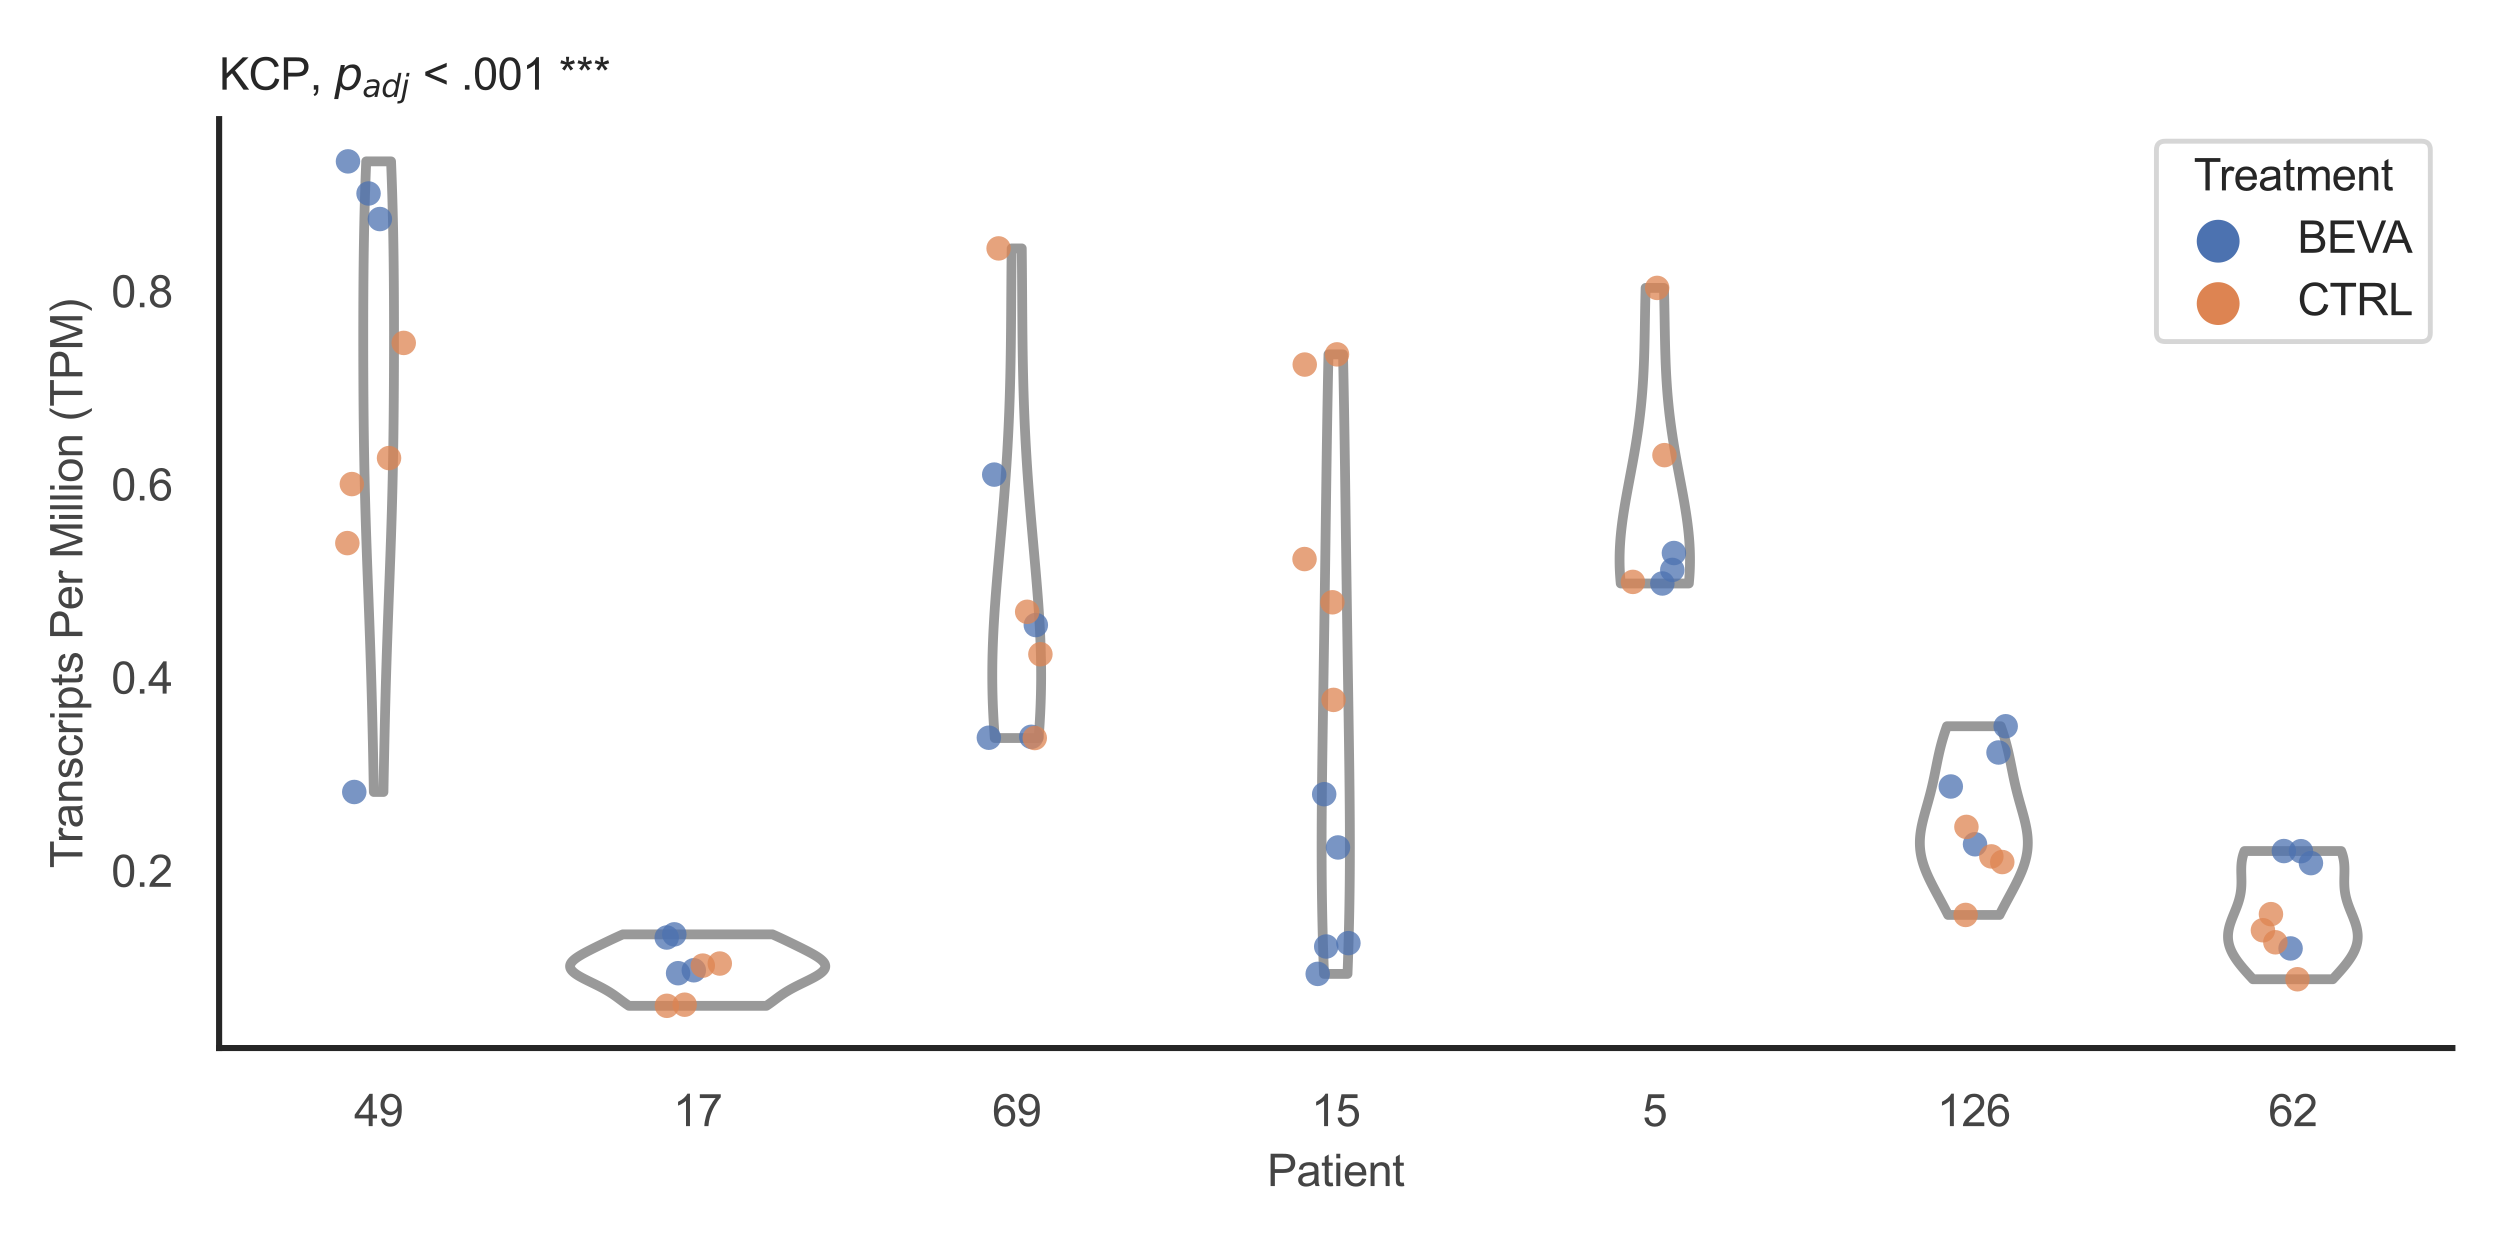 <?xml version="1.0" encoding="utf-8" standalone="no"?>
<!DOCTYPE svg PUBLIC "-//W3C//DTD SVG 1.1//EN"
  "http://www.w3.org/Graphics/SVG/1.1/DTD/svg11.dtd">
<svg xmlns:xlink="http://www.w3.org/1999/xlink" width="510.236pt" height="255.118pt" viewBox="0 0 510.236 255.118" xmlns="http://www.w3.org/2000/svg" version="1.1">
 <defs>
  <style type="text/css">*{stroke-linejoin: round; stroke-linecap: butt}</style>
 </defs>
 <g id="figure_1">
  <g id="patch_1">
   <path d="M 0 255.118 
L 510.236 255.118 
L 510.236 0 
L 0 0 
z
" style="fill: #ffffff"/>
  </g>
  <g id="axes_1">
   <g id="patch_2">
    <path d="M 44.72 213.898 
L 500.516 213.898 
L 500.516 24.32 
L 44.72 24.32 
z
" style="fill: #ffffff"/>
   </g>
   <g id="matplotlib.axis_1">
    <g id="xtick_1">
     <g id="text_1">
      <!-- 49 -->
      <g style="fill: #444444" transform="translate(72.272 229.84)scale(0.09 -0.09)">
       <defs>
        <path id="ArialMT-34" d="M 2069 0 
L 2069 1097 
L 81 1097 
L 81 1613 
L 2172 4581 
L 2631 4581 
L 2631 1613 
L 3250 1613 
L 3250 1097 
L 2631 1097 
L 2631 0 
L 2069 0 
z
M 2069 1613 
L 2069 3678 
L 634 1613 
L 2069 1613 
z
" transform="scale(0.016)"/>
        <path id="ArialMT-39" d="M 350 1059 
L 891 1109 
Q 959 728 1153 556 
Q 1347 384 1650 384 
Q 1909 384 2104 503 
Q 2300 622 2425 820 
Q 2550 1019 2634 1356 
Q 2719 1694 2719 2044 
Q 2719 2081 2716 2156 
Q 2547 1888 2255 1720 
Q 1963 1553 1622 1553 
Q 1053 1553 659 1965 
Q 266 2378 266 3053 
Q 266 3750 677 4175 
Q 1088 4600 1706 4600 
Q 2153 4600 2523 4359 
Q 2894 4119 3086 3673 
Q 3278 3228 3278 2384 
Q 3278 1506 3087 986 
Q 2897 466 2520 194 
Q 2144 -78 1638 -78 
Q 1100 -78 759 220 
Q 419 519 350 1059 
z
M 2653 3081 
Q 2653 3566 2395 3850 
Q 2138 4134 1775 4134 
Q 1400 4134 1122 3828 
Q 844 3522 844 3034 
Q 844 2597 1108 2323 
Q 1372 2050 1759 2050 
Q 2150 2050 2401 2323 
Q 2653 2597 2653 3081 
z
" transform="scale(0.016)"/>
       </defs>
       <use xlink:href="#ArialMT-34"/>
       <use xlink:href="#ArialMT-39" x="55.615"/>
      </g>
     </g>
    </g>
    <g id="xtick_2">
     <g id="text_2">
      <!-- 17 -->
      <g style="fill: #444444" transform="translate(137.386 229.84)scale(0.09 -0.09)">
       <defs>
        <path id="ArialMT-31" d="M 2384 0 
L 1822 0 
L 1822 3584 
Q 1619 3391 1289 3197 
Q 959 3003 697 2906 
L 697 3450 
Q 1169 3672 1522 3987 
Q 1875 4303 2022 4600 
L 2384 4600 
L 2384 0 
z
" transform="scale(0.016)"/>
        <path id="ArialMT-37" d="M 303 3981 
L 303 4522 
L 3269 4522 
L 3269 4084 
Q 2831 3619 2401 2847 
Q 1972 2075 1738 1259 
Q 1569 684 1522 0 
L 944 0 
Q 953 541 1156 1306 
Q 1359 2072 1739 2783 
Q 2119 3494 2547 3981 
L 303 3981 
z
" transform="scale(0.016)"/>
       </defs>
       <use xlink:href="#ArialMT-31"/>
       <use xlink:href="#ArialMT-37" x="55.615"/>
      </g>
     </g>
    </g>
    <g id="xtick_3">
     <g id="text_3">
      <!-- 69 -->
      <g style="fill: #444444" transform="translate(202.5 229.84)scale(0.09 -0.09)">
       <defs>
        <path id="ArialMT-36" d="M 3184 3459 
L 2625 3416 
Q 2550 3747 2413 3897 
Q 2184 4138 1850 4138 
Q 1581 4138 1378 3988 
Q 1113 3794 959 3422 
Q 806 3050 800 2363 
Q 1003 2672 1297 2822 
Q 1591 2972 1913 2972 
Q 2475 2972 2870 2558 
Q 3266 2144 3266 1488 
Q 3266 1056 3080 686 
Q 2894 316 2569 119 
Q 2244 -78 1831 -78 
Q 1128 -78 684 439 
Q 241 956 241 2144 
Q 241 3472 731 4075 
Q 1159 4600 1884 4600 
Q 2425 4600 2770 4297 
Q 3116 3994 3184 3459 
z
M 888 1484 
Q 888 1194 1011 928 
Q 1134 663 1356 523 
Q 1578 384 1822 384 
Q 2178 384 2434 671 
Q 2691 959 2691 1453 
Q 2691 1928 2437 2201 
Q 2184 2475 1800 2475 
Q 1419 2475 1153 2201 
Q 888 1928 888 1484 
z
" transform="scale(0.016)"/>
       </defs>
       <use xlink:href="#ArialMT-36"/>
       <use xlink:href="#ArialMT-39" x="55.615"/>
      </g>
     </g>
    </g>
    <g id="xtick_4">
     <g id="text_4">
      <!-- 15 -->
      <g style="fill: #444444" transform="translate(267.613 229.84)scale(0.09 -0.09)">
       <defs>
        <path id="ArialMT-35" d="M 266 1200 
L 856 1250 
Q 922 819 1161 601 
Q 1400 384 1738 384 
Q 2144 384 2425 690 
Q 2706 997 2706 1503 
Q 2706 1984 2436 2262 
Q 2166 2541 1728 2541 
Q 1456 2541 1237 2417 
Q 1019 2294 894 2097 
L 366 2166 
L 809 4519 
L 3088 4519 
L 3088 3981 
L 1259 3981 
L 1013 2750 
Q 1425 3038 1878 3038 
Q 2478 3038 2890 2622 
Q 3303 2206 3303 1553 
Q 3303 931 2941 478 
Q 2500 -78 1738 -78 
Q 1113 -78 717 272 
Q 322 622 266 1200 
z
" transform="scale(0.016)"/>
       </defs>
       <use xlink:href="#ArialMT-31"/>
       <use xlink:href="#ArialMT-35" x="55.615"/>
      </g>
     </g>
    </g>
    <g id="xtick_5">
     <g id="text_5">
      <!-- 5 -->
      <g style="fill: #444444" transform="translate(335.229 229.84)scale(0.09 -0.09)">
       <use xlink:href="#ArialMT-35"/>
      </g>
     </g>
    </g>
    <g id="xtick_6">
     <g id="text_6">
      <!-- 126 -->
      <g style="fill: #444444" transform="translate(395.338 229.84)scale(0.09 -0.09)">
       <defs>
        <path id="ArialMT-32" d="M 3222 541 
L 3222 0 
L 194 0 
Q 188 203 259 391 
Q 375 700 629 1000 
Q 884 1300 1366 1694 
Q 2113 2306 2375 2664 
Q 2638 3022 2638 3341 
Q 2638 3675 2398 3904 
Q 2159 4134 1775 4134 
Q 1369 4134 1125 3890 
Q 881 3647 878 3216 
L 300 3275 
Q 359 3922 746 4261 
Q 1134 4600 1788 4600 
Q 2447 4600 2831 4234 
Q 3216 3869 3216 3328 
Q 3216 3053 3103 2787 
Q 2991 2522 2730 2228 
Q 2469 1934 1863 1422 
Q 1356 997 1212 845 
Q 1069 694 975 541 
L 3222 541 
z
" transform="scale(0.016)"/>
       </defs>
       <use xlink:href="#ArialMT-31"/>
       <use xlink:href="#ArialMT-32" x="55.615"/>
       <use xlink:href="#ArialMT-36" x="111.23"/>
      </g>
     </g>
    </g>
    <g id="xtick_7">
     <g id="text_7">
      <!-- 62 -->
      <g style="fill: #444444" transform="translate(462.955 229.84)scale(0.09 -0.09)">
       <use xlink:href="#ArialMT-36"/>
       <use xlink:href="#ArialMT-32" x="55.615"/>
      </g>
     </g>
    </g>
    <g id="text_8">
     <!-- Patient -->
     <g style="fill: #444444" transform="translate(258.609 242.071)scale(0.09 -0.09)">
      <defs>
       <path id="ArialMT-50" d="M 494 0 
L 494 4581 
L 2222 4581 
Q 2678 4581 2919 4538 
Q 3256 4481 3484 4323 
Q 3713 4166 3852 3881 
Q 3991 3597 3991 3256 
Q 3991 2672 3619 2267 
Q 3247 1863 2275 1863 
L 1100 1863 
L 1100 0 
L 494 0 
z
M 1100 2403 
L 2284 2403 
Q 2872 2403 3119 2622 
Q 3366 2841 3366 3238 
Q 3366 3525 3220 3729 
Q 3075 3934 2838 4000 
Q 2684 4041 2272 4041 
L 1100 4041 
L 1100 2403 
z
" transform="scale(0.016)"/>
       <path id="ArialMT-61" d="M 2588 409 
Q 2275 144 1986 34 
Q 1697 -75 1366 -75 
Q 819 -75 525 192 
Q 231 459 231 875 
Q 231 1119 342 1320 
Q 453 1522 633 1644 
Q 813 1766 1038 1828 
Q 1203 1872 1538 1913 
Q 2219 1994 2541 2106 
Q 2544 2222 2544 2253 
Q 2544 2597 2384 2738 
Q 2169 2928 1744 2928 
Q 1347 2928 1158 2789 
Q 969 2650 878 2297 
L 328 2372 
Q 403 2725 575 2942 
Q 747 3159 1072 3276 
Q 1397 3394 1825 3394 
Q 2250 3394 2515 3294 
Q 2781 3194 2906 3042 
Q 3031 2891 3081 2659 
Q 3109 2516 3109 2141 
L 3109 1391 
Q 3109 606 3145 398 
Q 3181 191 3288 0 
L 2700 0 
Q 2613 175 2588 409 
z
M 2541 1666 
Q 2234 1541 1622 1453 
Q 1275 1403 1131 1340 
Q 988 1278 909 1158 
Q 831 1038 831 891 
Q 831 666 1001 516 
Q 1172 366 1500 366 
Q 1825 366 2078 508 
Q 2331 650 2450 897 
Q 2541 1088 2541 1459 
L 2541 1666 
z
" transform="scale(0.016)"/>
       <path id="ArialMT-74" d="M 1650 503 
L 1731 6 
Q 1494 -44 1306 -44 
Q 1000 -44 831 53 
Q 663 150 594 308 
Q 525 466 525 972 
L 525 2881 
L 113 2881 
L 113 3319 
L 525 3319 
L 525 4141 
L 1084 4478 
L 1084 3319 
L 1650 3319 
L 1650 2881 
L 1084 2881 
L 1084 941 
Q 1084 700 1114 631 
Q 1144 563 1211 522 
Q 1278 481 1403 481 
Q 1497 481 1650 503 
z
" transform="scale(0.016)"/>
       <path id="ArialMT-69" d="M 425 3934 
L 425 4581 
L 988 4581 
L 988 3934 
L 425 3934 
z
M 425 0 
L 425 3319 
L 988 3319 
L 988 0 
L 425 0 
z
" transform="scale(0.016)"/>
       <path id="ArialMT-65" d="M 2694 1069 
L 3275 997 
Q 3138 488 2766 206 
Q 2394 -75 1816 -75 
Q 1088 -75 661 373 
Q 234 822 234 1631 
Q 234 2469 665 2931 
Q 1097 3394 1784 3394 
Q 2450 3394 2872 2941 
Q 3294 2488 3294 1666 
Q 3294 1616 3291 1516 
L 816 1516 
Q 847 969 1125 678 
Q 1403 388 1819 388 
Q 2128 388 2347 550 
Q 2566 713 2694 1069 
z
M 847 1978 
L 2700 1978 
Q 2663 2397 2488 2606 
Q 2219 2931 1791 2931 
Q 1403 2931 1139 2672 
Q 875 2413 847 1978 
z
" transform="scale(0.016)"/>
       <path id="ArialMT-6e" d="M 422 0 
L 422 3319 
L 928 3319 
L 928 2847 
Q 1294 3394 1984 3394 
Q 2284 3394 2536 3286 
Q 2788 3178 2913 3003 
Q 3038 2828 3088 2588 
Q 3119 2431 3119 2041 
L 3119 0 
L 2556 0 
L 2556 2019 
Q 2556 2363 2490 2533 
Q 2425 2703 2258 2804 
Q 2091 2906 1866 2906 
Q 1506 2906 1245 2678 
Q 984 2450 984 1813 
L 984 0 
L 422 0 
z
" transform="scale(0.016)"/>
      </defs>
      <use xlink:href="#ArialMT-50"/>
      <use xlink:href="#ArialMT-61" x="66.699"/>
      <use xlink:href="#ArialMT-74" x="122.314"/>
      <use xlink:href="#ArialMT-69" x="150.098"/>
      <use xlink:href="#ArialMT-65" x="172.314"/>
      <use xlink:href="#ArialMT-6e" x="227.93"/>
      <use xlink:href="#ArialMT-74" x="283.545"/>
     </g>
    </g>
   </g>
   <g id="matplotlib.axis_2">
    <g id="ytick_1">
     <g id="text_9">
      <!-- 0.2 -->
      <g style="fill: #444444" transform="translate(22.71 180.993)scale(0.09 -0.09)">
       <defs>
        <path id="ArialMT-30" d="M 266 2259 
Q 266 3072 433 3567 
Q 600 4063 929 4331 
Q 1259 4600 1759 4600 
Q 2128 4600 2406 4451 
Q 2684 4303 2865 4023 
Q 3047 3744 3150 3342 
Q 3253 2941 3253 2259 
Q 3253 1453 3087 958 
Q 2922 463 2592 192 
Q 2263 -78 1759 -78 
Q 1097 -78 719 397 
Q 266 969 266 2259 
z
M 844 2259 
Q 844 1131 1108 757 
Q 1372 384 1759 384 
Q 2147 384 2411 759 
Q 2675 1134 2675 2259 
Q 2675 3391 2411 3762 
Q 2147 4134 1753 4134 
Q 1366 4134 1134 3806 
Q 844 3388 844 2259 
z
" transform="scale(0.016)"/>
        <path id="ArialMT-2e" d="M 581 0 
L 581 641 
L 1222 641 
L 1222 0 
L 581 0 
z
" transform="scale(0.016)"/>
       </defs>
       <use xlink:href="#ArialMT-30"/>
       <use xlink:href="#ArialMT-2e" x="55.615"/>
       <use xlink:href="#ArialMT-32" x="83.398"/>
      </g>
     </g>
    </g>
    <g id="ytick_2">
     <g id="text_10">
      <!-- 0.4 -->
      <g style="fill: #444444" transform="translate(22.71 141.566)scale(0.09 -0.09)">
       <use xlink:href="#ArialMT-30"/>
       <use xlink:href="#ArialMT-2e" x="55.615"/>
       <use xlink:href="#ArialMT-34" x="83.398"/>
      </g>
     </g>
    </g>
    <g id="ytick_3">
     <g id="text_11">
      <!-- 0.6 -->
      <g style="fill: #444444" transform="translate(22.71 102.138)scale(0.09 -0.09)">
       <use xlink:href="#ArialMT-30"/>
       <use xlink:href="#ArialMT-2e" x="55.615"/>
       <use xlink:href="#ArialMT-36" x="83.398"/>
      </g>
     </g>
    </g>
    <g id="ytick_4">
     <g id="text_12">
      <!-- 0.8 -->
      <g style="fill: #444444" transform="translate(22.71 62.711)scale(0.09 -0.09)">
       <defs>
        <path id="ArialMT-38" d="M 1131 2484 
Q 781 2613 612 2850 
Q 444 3088 444 3419 
Q 444 3919 803 4259 
Q 1163 4600 1759 4600 
Q 2359 4600 2725 4251 
Q 3091 3903 3091 3403 
Q 3091 3084 2923 2848 
Q 2756 2613 2416 2484 
Q 2838 2347 3058 2040 
Q 3278 1734 3278 1309 
Q 3278 722 2862 322 
Q 2447 -78 1769 -78 
Q 1091 -78 675 323 
Q 259 725 259 1325 
Q 259 1772 486 2073 
Q 713 2375 1131 2484 
z
M 1019 3438 
Q 1019 3113 1228 2906 
Q 1438 2700 1772 2700 
Q 2097 2700 2305 2904 
Q 2513 3109 2513 3406 
Q 2513 3716 2298 3927 
Q 2084 4138 1766 4138 
Q 1444 4138 1231 3931 
Q 1019 3725 1019 3438 
z
M 838 1322 
Q 838 1081 952 856 
Q 1066 631 1291 507 
Q 1516 384 1775 384 
Q 2178 384 2440 643 
Q 2703 903 2703 1303 
Q 2703 1709 2433 1975 
Q 2163 2241 1756 2241 
Q 1359 2241 1098 1978 
Q 838 1716 838 1322 
z
" transform="scale(0.016)"/>
       </defs>
       <use xlink:href="#ArialMT-30"/>
       <use xlink:href="#ArialMT-2e" x="55.615"/>
       <use xlink:href="#ArialMT-38" x="83.398"/>
      </g>
     </g>
    </g>
    <g id="text_13">
     <!-- Transcripts Per Million (TPM) -->
     <g style="fill: #444444" transform="translate(16.816 177.194)rotate(-90)scale(0.09 -0.09)">
      <defs>
       <path id="ArialMT-54" d="M 1659 0 
L 1659 4041 
L 150 4041 
L 150 4581 
L 3781 4581 
L 3781 4041 
L 2266 4041 
L 2266 0 
L 1659 0 
z
" transform="scale(0.016)"/>
       <path id="ArialMT-72" d="M 416 0 
L 416 3319 
L 922 3319 
L 922 2816 
Q 1116 3169 1280 3281 
Q 1444 3394 1641 3394 
Q 1925 3394 2219 3213 
L 2025 2691 
Q 1819 2813 1613 2813 
Q 1428 2813 1281 2702 
Q 1134 2591 1072 2394 
Q 978 2094 978 1738 
L 978 0 
L 416 0 
z
" transform="scale(0.016)"/>
       <path id="ArialMT-73" d="M 197 991 
L 753 1078 
Q 800 744 1014 566 
Q 1228 388 1613 388 
Q 2000 388 2187 545 
Q 2375 703 2375 916 
Q 2375 1106 2209 1216 
Q 2094 1291 1634 1406 
Q 1016 1563 777 1677 
Q 538 1791 414 1992 
Q 291 2194 291 2438 
Q 291 2659 392 2848 
Q 494 3038 669 3163 
Q 800 3259 1026 3326 
Q 1253 3394 1513 3394 
Q 1903 3394 2198 3281 
Q 2494 3169 2634 2976 
Q 2775 2784 2828 2463 
L 2278 2388 
Q 2241 2644 2061 2787 
Q 1881 2931 1553 2931 
Q 1166 2931 1000 2803 
Q 834 2675 834 2503 
Q 834 2394 903 2306 
Q 972 2216 1119 2156 
Q 1203 2125 1616 2013 
Q 2213 1853 2448 1751 
Q 2684 1650 2818 1456 
Q 2953 1263 2953 975 
Q 2953 694 2789 445 
Q 2625 197 2315 61 
Q 2006 -75 1616 -75 
Q 969 -75 630 194 
Q 291 463 197 991 
z
" transform="scale(0.016)"/>
       <path id="ArialMT-63" d="M 2588 1216 
L 3141 1144 
Q 3050 572 2676 248 
Q 2303 -75 1759 -75 
Q 1078 -75 664 370 
Q 250 816 250 1647 
Q 250 2184 428 2587 
Q 606 2991 970 3192 
Q 1334 3394 1763 3394 
Q 2303 3394 2647 3120 
Q 2991 2847 3088 2344 
L 2541 2259 
Q 2463 2594 2264 2762 
Q 2066 2931 1784 2931 
Q 1359 2931 1093 2626 
Q 828 2322 828 1663 
Q 828 994 1084 691 
Q 1341 388 1753 388 
Q 2084 388 2306 591 
Q 2528 794 2588 1216 
z
" transform="scale(0.016)"/>
       <path id="ArialMT-70" d="M 422 -1272 
L 422 3319 
L 934 3319 
L 934 2888 
Q 1116 3141 1344 3267 
Q 1572 3394 1897 3394 
Q 2322 3394 2647 3175 
Q 2972 2956 3137 2557 
Q 3303 2159 3303 1684 
Q 3303 1175 3120 767 
Q 2938 359 2589 142 
Q 2241 -75 1856 -75 
Q 1575 -75 1351 44 
Q 1128 163 984 344 
L 984 -1272 
L 422 -1272 
z
M 931 1641 
Q 931 1000 1190 694 
Q 1450 388 1819 388 
Q 2194 388 2461 705 
Q 2728 1022 2728 1688 
Q 2728 2322 2467 2637 
Q 2206 2953 1844 2953 
Q 1484 2953 1207 2617 
Q 931 2281 931 1641 
z
" transform="scale(0.016)"/>
       <path id="ArialMT-20" transform="scale(0.016)"/>
       <path id="ArialMT-4d" d="M 475 0 
L 475 4581 
L 1388 4581 
L 2472 1338 
Q 2622 884 2691 659 
Q 2769 909 2934 1394 
L 4031 4581 
L 4847 4581 
L 4847 0 
L 4263 0 
L 4263 3834 
L 2931 0 
L 2384 0 
L 1059 3900 
L 1059 0 
L 475 0 
z
" transform="scale(0.016)"/>
       <path id="ArialMT-6c" d="M 409 0 
L 409 4581 
L 972 4581 
L 972 0 
L 409 0 
z
" transform="scale(0.016)"/>
       <path id="ArialMT-6f" d="M 213 1659 
Q 213 2581 725 3025 
Q 1153 3394 1769 3394 
Q 2453 3394 2887 2945 
Q 3322 2497 3322 1706 
Q 3322 1066 3130 698 
Q 2938 331 2570 128 
Q 2203 -75 1769 -75 
Q 1072 -75 642 372 
Q 213 819 213 1659 
z
M 791 1659 
Q 791 1022 1069 705 
Q 1347 388 1769 388 
Q 2188 388 2466 706 
Q 2744 1025 2744 1678 
Q 2744 2294 2464 2611 
Q 2184 2928 1769 2928 
Q 1347 2928 1069 2612 
Q 791 2297 791 1659 
z
" transform="scale(0.016)"/>
       <path id="ArialMT-28" d="M 1497 -1347 
Q 1031 -759 709 28 
Q 388 816 388 1659 
Q 388 2403 628 3084 
Q 909 3875 1497 4659 
L 1900 4659 
Q 1522 4009 1400 3731 
Q 1209 3300 1100 2831 
Q 966 2247 966 1656 
Q 966 153 1900 -1347 
L 1497 -1347 
z
" transform="scale(0.016)"/>
       <path id="ArialMT-29" d="M 791 -1347 
L 388 -1347 
Q 1322 153 1322 1656 
Q 1322 2244 1188 2822 
Q 1081 3291 891 3722 
Q 769 4003 388 4659 
L 791 4659 
Q 1378 3875 1659 3084 
Q 1900 2403 1900 1659 
Q 1900 816 1576 28 
Q 1253 -759 791 -1347 
z
" transform="scale(0.016)"/>
      </defs>
      <use xlink:href="#ArialMT-54"/>
      <use xlink:href="#ArialMT-72" x="57.334"/>
      <use xlink:href="#ArialMT-61" x="90.635"/>
      <use xlink:href="#ArialMT-6e" x="146.25"/>
      <use xlink:href="#ArialMT-73" x="201.865"/>
      <use xlink:href="#ArialMT-63" x="251.865"/>
      <use xlink:href="#ArialMT-72" x="301.865"/>
      <use xlink:href="#ArialMT-69" x="335.166"/>
      <use xlink:href="#ArialMT-70" x="357.383"/>
      <use xlink:href="#ArialMT-74" x="412.998"/>
      <use xlink:href="#ArialMT-73" x="440.781"/>
      <use xlink:href="#ArialMT-20" x="490.781"/>
      <use xlink:href="#ArialMT-50" x="518.564"/>
      <use xlink:href="#ArialMT-65" x="585.264"/>
      <use xlink:href="#ArialMT-72" x="640.879"/>
      <use xlink:href="#ArialMT-20" x="674.18"/>
      <use xlink:href="#ArialMT-4d" x="701.963"/>
      <use xlink:href="#ArialMT-69" x="785.264"/>
      <use xlink:href="#ArialMT-6c" x="807.48"/>
      <use xlink:href="#ArialMT-6c" x="829.697"/>
      <use xlink:href="#ArialMT-69" x="851.914"/>
      <use xlink:href="#ArialMT-6f" x="874.131"/>
      <use xlink:href="#ArialMT-6e" x="929.746"/>
      <use xlink:href="#ArialMT-20" x="985.361"/>
      <use xlink:href="#ArialMT-28" x="1013.145"/>
      <use xlink:href="#ArialMT-54" x="1046.445"/>
      <use xlink:href="#ArialMT-50" x="1107.529"/>
      <use xlink:href="#ArialMT-4d" x="1174.229"/>
      <use xlink:href="#ArialMT-29" x="1257.529"/>
     </g>
    </g>
   </g>
   <g id="PolyCollection_1">
    <defs>
     <path id="m7c5078a9a3" d="M 78.259 -93.477 
L 76.295 -93.477 
L 76.271 -94.777 
L 76.247 -96.077 
L 76.222 -97.377 
L 76.197 -98.677 
L 76.172 -99.977 
L 76.146 -101.277 
L 76.119 -102.577 
L 76.092 -103.877 
L 76.063 -105.177 
L 76.034 -106.477 
L 76.004 -107.777 
L 75.973 -109.078 
L 75.941 -110.378 
L 75.908 -111.678 
L 75.873 -112.978 
L 75.838 -114.278 
L 75.801 -115.578 
L 75.763 -116.878 
L 75.724 -118.178 
L 75.683 -119.478 
L 75.641 -120.778 
L 75.599 -122.078 
L 75.555 -123.378 
L 75.51 -124.678 
L 75.464 -125.978 
L 75.418 -127.278 
L 75.371 -128.578 
L 75.323 -129.878 
L 75.274 -131.178 
L 75.225 -132.478 
L 75.177 -133.778 
L 75.128 -135.078 
L 75.079 -136.378 
L 75.03 -137.678 
L 74.982 -138.978 
L 74.934 -140.278 
L 74.887 -141.578 
L 74.841 -142.879 
L 74.795 -144.179 
L 74.751 -145.479 
L 74.708 -146.779 
L 74.667 -148.079 
L 74.627 -149.379 
L 74.588 -150.679 
L 74.551 -151.979 
L 74.516 -153.279 
L 74.482 -154.579 
L 74.45 -155.879 
L 74.42 -157.179 
L 74.392 -158.479 
L 74.365 -159.779 
L 74.341 -161.079 
L 74.318 -162.379 
L 74.296 -163.679 
L 74.277 -164.979 
L 74.259 -166.279 
L 74.242 -167.579 
L 74.227 -168.879 
L 74.214 -170.179 
L 74.202 -171.479 
L 74.191 -172.779 
L 74.181 -174.079 
L 74.172 -175.38 
L 74.165 -176.68 
L 74.158 -177.98 
L 74.153 -179.28 
L 74.148 -180.58 
L 74.144 -181.88 
L 74.141 -183.18 
L 74.139 -184.48 
L 74.138 -185.78 
L 74.138 -187.08 
L 74.139 -188.38 
L 74.141 -189.68 
L 74.143 -190.98 
L 74.147 -192.28 
L 74.152 -193.58 
L 74.159 -194.88 
L 74.166 -196.18 
L 74.175 -197.48 
L 74.186 -198.78 
L 74.198 -200.08 
L 74.212 -201.38 
L 74.228 -202.68 
L 74.246 -203.98 
L 74.266 -205.28 
L 74.288 -206.58 
L 74.312 -207.88 
L 74.339 -209.181 
L 74.368 -210.481 
L 74.399 -211.781 
L 74.433 -213.081 
L 74.47 -214.381 
L 74.509 -215.681 
L 74.551 -216.981 
L 74.595 -218.281 
L 74.642 -219.581 
L 74.691 -220.881 
L 74.742 -222.181 
L 79.811 -222.181 
L 79.811 -222.181 
L 79.863 -220.881 
L 79.912 -219.581 
L 79.959 -218.281 
L 80.003 -216.981 
L 80.045 -215.681 
L 80.084 -214.381 
L 80.12 -213.081 
L 80.154 -211.781 
L 80.186 -210.481 
L 80.215 -209.181 
L 80.242 -207.88 
L 80.266 -206.58 
L 80.288 -205.28 
L 80.308 -203.98 
L 80.326 -202.68 
L 80.342 -201.38 
L 80.356 -200.08 
L 80.368 -198.78 
L 80.379 -197.48 
L 80.388 -196.18 
L 80.395 -194.88 
L 80.401 -193.58 
L 80.406 -192.28 
L 80.41 -190.98 
L 80.413 -189.68 
L 80.415 -188.38 
L 80.416 -187.08 
L 80.415 -185.78 
L 80.414 -184.48 
L 80.412 -183.18 
L 80.409 -181.88 
L 80.406 -180.58 
L 80.401 -179.28 
L 80.395 -177.98 
L 80.389 -176.68 
L 80.381 -175.38 
L 80.373 -174.079 
L 80.363 -172.779 
L 80.352 -171.479 
L 80.34 -170.179 
L 80.326 -168.879 
L 80.311 -167.579 
L 80.295 -166.279 
L 80.277 -164.979 
L 80.257 -163.679 
L 80.236 -162.379 
L 80.213 -161.079 
L 80.188 -159.779 
L 80.162 -158.479 
L 80.134 -157.179 
L 80.104 -155.879 
L 80.072 -154.579 
L 80.038 -153.279 
L 80.003 -151.979 
L 79.966 -150.679 
L 79.927 -149.379 
L 79.887 -148.079 
L 79.845 -146.779 
L 79.803 -145.479 
L 79.758 -144.179 
L 79.713 -142.879 
L 79.667 -141.578 
L 79.62 -140.278 
L 79.572 -138.978 
L 79.524 -137.678 
L 79.475 -136.378 
L 79.426 -135.078 
L 79.377 -133.778 
L 79.328 -132.478 
L 79.28 -131.178 
L 79.231 -129.878 
L 79.183 -128.578 
L 79.136 -127.278 
L 79.089 -125.978 
L 79.044 -124.678 
L 78.999 -123.378 
L 78.955 -122.078 
L 78.912 -120.778 
L 78.871 -119.478 
L 78.83 -118.178 
L 78.791 -116.878 
L 78.753 -115.578 
L 78.716 -114.278 
L 78.681 -112.978 
L 78.646 -111.678 
L 78.613 -110.378 
L 78.581 -109.078 
L 78.55 -107.777 
L 78.52 -106.477 
L 78.49 -105.177 
L 78.462 -103.877 
L 78.435 -102.577 
L 78.408 -101.277 
L 78.382 -99.977 
L 78.356 -98.677 
L 78.331 -97.377 
L 78.307 -96.077 
L 78.283 -94.777 
L 78.259 -93.477 
z
" style="stroke: #999999; stroke-width: 2"/>
    </defs>
    <g clip-path="url(#p49faffa74b)">
     <use xlink:href="#m7c5078a9a3" x="0" y="255.118" style="fill: #ffffff; stroke: #999999; stroke-width: 2"/>
    </g>
   </g>
   <g id="PolyCollection_2">
    <defs>
     <path id="mab053590ca" d="M 156.419 -49.837 
L 128.362 -49.837 
L 128.141 -49.985 
L 127.925 -50.132 
L 127.713 -50.279 
L 127.506 -50.427 
L 127.303 -50.574 
L 127.103 -50.721 
L 126.904 -50.869 
L 126.708 -51.016 
L 126.511 -51.163 
L 126.314 -51.311 
L 126.117 -51.458 
L 125.917 -51.605 
L 125.714 -51.753 
L 125.508 -51.9 
L 125.298 -52.047 
L 125.083 -52.195 
L 124.862 -52.342 
L 124.636 -52.489 
L 124.403 -52.637 
L 124.163 -52.784 
L 123.917 -52.931 
L 123.664 -53.079 
L 123.403 -53.226 
L 123.136 -53.373 
L 122.862 -53.521 
L 122.582 -53.668 
L 122.297 -53.816 
L 122.006 -53.963 
L 121.711 -54.11 
L 121.412 -54.258 
L 121.111 -54.405 
L 120.809 -54.552 
L 120.506 -54.7 
L 120.205 -54.847 
L 119.905 -54.994 
L 119.609 -55.142 
L 119.318 -55.289 
L 119.033 -55.436 
L 118.756 -55.584 
L 118.488 -55.731 
L 118.23 -55.878 
L 117.985 -56.026 
L 117.752 -56.173 
L 117.534 -56.32 
L 117.331 -56.468 
L 117.145 -56.615 
L 116.977 -56.762 
L 116.827 -56.91 
L 116.696 -57.057 
L 116.586 -57.205 
L 116.495 -57.352 
L 116.426 -57.499 
L 116.378 -57.647 
L 116.351 -57.794 
L 116.345 -57.941 
L 116.36 -58.089 
L 116.397 -58.236 
L 116.453 -58.383 
L 116.53 -58.531 
L 116.626 -58.678 
L 116.741 -58.825 
L 116.874 -58.973 
L 117.023 -59.12 
L 117.189 -59.267 
L 117.371 -59.415 
L 117.566 -59.562 
L 117.774 -59.709 
L 117.995 -59.857 
L 118.227 -60.004 
L 118.469 -60.151 
L 118.719 -60.299 
L 118.978 -60.446 
L 119.244 -60.593 
L 119.516 -60.741 
L 119.794 -60.888 
L 120.076 -61.036 
L 120.362 -61.183 
L 120.651 -61.33 
L 120.943 -61.478 
L 121.238 -61.625 
L 121.534 -61.772 
L 121.832 -61.92 
L 122.131 -62.067 
L 122.431 -62.214 
L 122.733 -62.362 
L 123.036 -62.509 
L 123.339 -62.656 
L 123.644 -62.804 
L 123.951 -62.951 
L 124.259 -63.098 
L 124.568 -63.246 
L 124.88 -63.393 
L 125.193 -63.54 
L 125.509 -63.688 
L 125.828 -63.835 
L 126.149 -63.982 
L 126.473 -64.13 
L 126.8 -64.277 
L 127.131 -64.424 
L 157.65 -64.424 
L 157.65 -64.424 
L 157.981 -64.277 
L 158.308 -64.13 
L 158.632 -63.982 
L 158.954 -63.835 
L 159.272 -63.688 
L 159.588 -63.54 
L 159.902 -63.393 
L 160.213 -63.246 
L 160.523 -63.098 
L 160.83 -62.951 
L 161.137 -62.804 
L 161.442 -62.656 
L 161.746 -62.509 
L 162.048 -62.362 
L 162.35 -62.214 
L 162.65 -62.067 
L 162.949 -61.92 
L 163.247 -61.772 
L 163.544 -61.625 
L 163.838 -61.478 
L 164.13 -61.33 
L 164.419 -61.183 
L 164.705 -61.036 
L 164.988 -60.888 
L 165.265 -60.741 
L 165.537 -60.593 
L 165.803 -60.446 
L 166.062 -60.299 
L 166.313 -60.151 
L 166.554 -60.004 
L 166.786 -59.857 
L 167.007 -59.709 
L 167.215 -59.562 
L 167.411 -59.415 
L 167.592 -59.267 
L 167.758 -59.12 
L 167.908 -58.973 
L 168.04 -58.825 
L 168.155 -58.678 
L 168.251 -58.531 
L 168.328 -58.383 
L 168.385 -58.236 
L 168.421 -58.089 
L 168.436 -57.941 
L 168.43 -57.794 
L 168.403 -57.647 
L 168.355 -57.499 
L 168.286 -57.352 
L 168.196 -57.205 
L 168.085 -57.057 
L 167.954 -56.91 
L 167.804 -56.762 
L 167.636 -56.615 
L 167.45 -56.468 
L 167.247 -56.32 
L 167.029 -56.173 
L 166.797 -56.026 
L 166.551 -55.878 
L 166.293 -55.731 
L 166.025 -55.584 
L 165.748 -55.436 
L 165.463 -55.289 
L 165.172 -55.142 
L 164.876 -54.994 
L 164.577 -54.847 
L 164.275 -54.7 
L 163.972 -54.552 
L 163.67 -54.405 
L 163.369 -54.258 
L 163.07 -54.11 
L 162.775 -53.963 
L 162.485 -53.816 
L 162.199 -53.668 
L 161.919 -53.521 
L 161.645 -53.373 
L 161.378 -53.226 
L 161.118 -53.079 
L 160.864 -52.931 
L 160.618 -52.784 
L 160.378 -52.637 
L 160.145 -52.489 
L 159.919 -52.342 
L 159.698 -52.195 
L 159.483 -52.047 
L 159.273 -51.9 
L 159.067 -51.753 
L 158.864 -51.605 
L 158.665 -51.458 
L 158.467 -51.311 
L 158.27 -51.163 
L 158.074 -51.016 
L 157.877 -50.869 
L 157.679 -50.721 
L 157.478 -50.574 
L 157.275 -50.427 
L 157.068 -50.279 
L 156.857 -50.132 
L 156.64 -49.985 
L 156.419 -49.837 
z
" style="stroke: #999999; stroke-width: 2"/>
    </defs>
    <g clip-path="url(#p49faffa74b)">
     <use xlink:href="#mab053590ca" x="0" y="255.118" style="fill: #ffffff; stroke: #999999; stroke-width: 2"/>
    </g>
   </g>
   <g id="PolyCollection_3">
    <defs>
     <path id="m8748d756e0" d="M 211.982 -104.49 
L 203.026 -104.49 
L 202.951 -105.499 
L 202.882 -106.508 
L 202.818 -107.518 
L 202.76 -108.527 
L 202.708 -109.537 
L 202.662 -110.546 
L 202.622 -111.555 
L 202.588 -112.565 
L 202.561 -113.574 
L 202.541 -114.584 
L 202.527 -115.593 
L 202.519 -116.602 
L 202.518 -117.612 
L 202.523 -118.621 
L 202.534 -119.631 
L 202.551 -120.64 
L 202.575 -121.649 
L 202.604 -122.659 
L 202.639 -123.668 
L 202.679 -124.678 
L 202.724 -125.687 
L 202.774 -126.696 
L 202.829 -127.706 
L 202.888 -128.715 
L 202.951 -129.725 
L 203.018 -130.734 
L 203.089 -131.743 
L 203.163 -132.753 
L 203.24 -133.762 
L 203.319 -134.772 
L 203.401 -135.781 
L 203.484 -136.79 
L 203.57 -137.8 
L 203.657 -138.809 
L 203.745 -139.819 
L 203.834 -140.828 
L 203.923 -141.837 
L 204.013 -142.847 
L 204.103 -143.856 
L 204.192 -144.866 
L 204.282 -145.875 
L 204.371 -146.884 
L 204.459 -147.894 
L 204.546 -148.903 
L 204.631 -149.913 
L 204.716 -150.922 
L 204.799 -151.931 
L 204.88 -152.941 
L 204.96 -153.95 
L 205.038 -154.96 
L 205.114 -155.969 
L 205.187 -156.978 
L 205.259 -157.988 
L 205.328 -158.997 
L 205.396 -160.007 
L 205.46 -161.016 
L 205.523 -162.025 
L 205.583 -163.035 
L 205.64 -164.044 
L 205.695 -165.054 
L 205.748 -166.063 
L 205.798 -167.072 
L 205.846 -168.082 
L 205.891 -169.091 
L 205.933 -170.101 
L 205.974 -171.11 
L 206.011 -172.119 
L 206.047 -173.129 
L 206.08 -174.138 
L 206.111 -175.148 
L 206.14 -176.157 
L 206.166 -177.166 
L 206.191 -178.176 
L 206.213 -179.185 
L 206.234 -180.195 
L 206.253 -181.204 
L 206.27 -182.213 
L 206.285 -183.223 
L 206.3 -184.232 
L 206.312 -185.241 
L 206.324 -186.251 
L 206.335 -187.26 
L 206.344 -188.27 
L 206.353 -189.279 
L 206.361 -190.288 
L 206.369 -191.298 
L 206.376 -192.307 
L 206.382 -193.317 
L 206.389 -194.326 
L 206.396 -195.335 
L 206.403 -196.345 
L 206.41 -197.354 
L 206.417 -198.364 
L 206.425 -199.373 
L 206.433 -200.382 
L 206.442 -201.392 
L 206.452 -202.401 
L 206.462 -203.411 
L 206.473 -204.42 
L 208.535 -204.42 
L 208.535 -204.42 
L 208.547 -203.411 
L 208.557 -202.401 
L 208.567 -201.392 
L 208.576 -200.382 
L 208.584 -199.373 
L 208.592 -198.364 
L 208.599 -197.354 
L 208.606 -196.345 
L 208.613 -195.335 
L 208.62 -194.326 
L 208.626 -193.317 
L 208.633 -192.307 
L 208.64 -191.298 
L 208.648 -190.288 
L 208.656 -189.279 
L 208.665 -188.27 
L 208.674 -187.26 
L 208.685 -186.251 
L 208.696 -185.241 
L 208.709 -184.232 
L 208.723 -183.223 
L 208.739 -182.213 
L 208.756 -181.204 
L 208.775 -180.195 
L 208.796 -179.185 
L 208.818 -178.176 
L 208.843 -177.166 
L 208.869 -176.157 
L 208.898 -175.148 
L 208.929 -174.138 
L 208.962 -173.129 
L 208.997 -172.119 
L 209.035 -171.11 
L 209.075 -170.101 
L 209.118 -169.091 
L 209.163 -168.082 
L 209.211 -167.072 
L 209.261 -166.063 
L 209.313 -165.054 
L 209.369 -164.044 
L 209.426 -163.035 
L 209.486 -162.025 
L 209.548 -161.016 
L 209.613 -160.007 
L 209.68 -158.997 
L 209.75 -157.988 
L 209.821 -156.978 
L 209.895 -155.969 
L 209.971 -154.96 
L 210.049 -153.95 
L 210.128 -152.941 
L 210.21 -151.931 
L 210.293 -150.922 
L 210.377 -149.913 
L 210.463 -148.903 
L 210.55 -147.894 
L 210.638 -146.884 
L 210.727 -145.875 
L 210.816 -144.866 
L 210.906 -143.856 
L 210.996 -142.847 
L 211.086 -141.837 
L 211.175 -140.828 
L 211.264 -139.819 
L 211.352 -138.809 
L 211.439 -137.8 
L 211.524 -136.79 
L 211.608 -135.781 
L 211.69 -134.772 
L 211.769 -133.762 
L 211.846 -132.753 
L 211.92 -131.743 
L 211.99 -130.734 
L 212.057 -129.725 
L 212.121 -128.715 
L 212.18 -127.706 
L 212.235 -126.696 
L 212.285 -125.687 
L 212.33 -124.678 
L 212.37 -123.668 
L 212.405 -122.659 
L 212.434 -121.649 
L 212.457 -120.64 
L 212.475 -119.631 
L 212.486 -118.621 
L 212.491 -117.612 
L 212.49 -116.602 
L 212.482 -115.593 
L 212.468 -114.584 
L 212.447 -113.574 
L 212.42 -112.565 
L 212.387 -111.555 
L 212.347 -110.546 
L 212.301 -109.537 
L 212.249 -108.527 
L 212.191 -107.518 
L 212.127 -106.508 
L 212.057 -105.499 
L 211.982 -104.49 
z
" style="stroke: #999999; stroke-width: 2"/>
    </defs>
    <g clip-path="url(#p49faffa74b)">
     <use xlink:href="#m8748d756e0" x="0" y="255.118" style="fill: #ffffff; stroke: #999999; stroke-width: 2"/>
    </g>
   </g>
   <g id="PolyCollection_4">
    <defs>
     <path id="m3e9b6401f2" d="M 275.019 -56.353 
L 270.217 -56.353 
L 270.17 -57.63 
L 270.125 -58.908 
L 270.083 -60.185 
L 270.043 -61.462 
L 270.005 -62.739 
L 269.969 -64.016 
L 269.936 -65.293 
L 269.906 -66.571 
L 269.878 -67.848 
L 269.853 -69.125 
L 269.83 -70.402 
L 269.81 -71.679 
L 269.792 -72.956 
L 269.777 -74.234 
L 269.764 -75.511 
L 269.754 -76.788 
L 269.746 -78.065 
L 269.74 -79.342 
L 269.736 -80.619 
L 269.734 -81.897 
L 269.735 -83.174 
L 269.737 -84.451 
L 269.741 -85.728 
L 269.746 -87.005 
L 269.754 -88.282 
L 269.762 -89.559 
L 269.772 -90.837 
L 269.783 -92.114 
L 269.796 -93.391 
L 269.809 -94.668 
L 269.823 -95.945 
L 269.839 -97.222 
L 269.854 -98.5 
L 269.871 -99.777 
L 269.888 -101.054 
L 269.906 -102.331 
L 269.924 -103.608 
L 269.942 -104.885 
L 269.961 -106.163 
L 269.98 -107.44 
L 269.999 -108.717 
L 270.019 -109.994 
L 270.038 -111.271 
L 270.057 -112.548 
L 270.077 -113.826 
L 270.097 -115.103 
L 270.116 -116.38 
L 270.136 -117.657 
L 270.155 -118.934 
L 270.175 -120.211 
L 270.194 -121.489 
L 270.213 -122.766 
L 270.233 -124.043 
L 270.252 -125.32 
L 270.271 -126.597 
L 270.29 -127.874 
L 270.308 -129.152 
L 270.327 -130.429 
L 270.346 -131.706 
L 270.364 -132.983 
L 270.383 -134.26 
L 270.401 -135.537 
L 270.419 -136.815 
L 270.437 -138.092 
L 270.455 -139.369 
L 270.473 -140.646 
L 270.491 -141.923 
L 270.508 -143.2 
L 270.526 -144.478 
L 270.543 -145.755 
L 270.561 -147.032 
L 270.578 -148.309 
L 270.596 -149.586 
L 270.613 -150.863 
L 270.63 -152.14 
L 270.647 -153.418 
L 270.665 -154.695 
L 270.682 -155.972 
L 270.7 -157.249 
L 270.718 -158.526 
L 270.735 -159.803 
L 270.754 -161.081 
L 270.772 -162.358 
L 270.791 -163.635 
L 270.81 -164.912 
L 270.829 -166.189 
L 270.849 -167.466 
L 270.869 -168.744 
L 270.89 -170.021 
L 270.911 -171.298 
L 270.933 -172.575 
L 270.956 -173.852 
L 270.979 -175.129 
L 271.003 -176.407 
L 271.028 -177.684 
L 271.053 -178.961 
L 271.08 -180.238 
L 271.107 -181.515 
L 271.134 -182.792 
L 274.102 -182.792 
L 274.102 -182.792 
L 274.13 -181.515 
L 274.157 -180.238 
L 274.183 -178.961 
L 274.208 -177.684 
L 274.233 -176.407 
L 274.257 -175.129 
L 274.28 -173.852 
L 274.303 -172.575 
L 274.325 -171.298 
L 274.346 -170.021 
L 274.367 -168.744 
L 274.387 -167.466 
L 274.407 -166.189 
L 274.427 -164.912 
L 274.446 -163.635 
L 274.464 -162.358 
L 274.483 -161.081 
L 274.501 -159.803 
L 274.519 -158.526 
L 274.536 -157.249 
L 274.554 -155.972 
L 274.571 -154.695 
L 274.589 -153.418 
L 274.606 -152.14 
L 274.623 -150.863 
L 274.641 -149.586 
L 274.658 -148.309 
L 274.675 -147.032 
L 274.693 -145.755 
L 274.71 -144.478 
L 274.728 -143.2 
L 274.745 -141.923 
L 274.763 -140.646 
L 274.781 -139.369 
L 274.799 -138.092 
L 274.817 -136.815 
L 274.835 -135.537 
L 274.854 -134.26 
L 274.872 -132.983 
L 274.89 -131.706 
L 274.909 -130.429 
L 274.928 -129.152 
L 274.947 -127.874 
L 274.965 -126.597 
L 274.985 -125.32 
L 275.004 -124.043 
L 275.023 -122.766 
L 275.042 -121.489 
L 275.062 -120.211 
L 275.081 -118.934 
L 275.1 -117.657 
L 275.12 -116.38 
L 275.14 -115.103 
L 275.159 -113.826 
L 275.179 -112.548 
L 275.198 -111.271 
L 275.218 -109.994 
L 275.237 -108.717 
L 275.256 -107.44 
L 275.275 -106.163 
L 275.294 -104.885 
L 275.312 -103.608 
L 275.33 -102.331 
L 275.348 -101.054 
L 275.365 -99.777 
L 275.382 -98.5 
L 275.398 -97.222 
L 275.413 -95.945 
L 275.427 -94.668 
L 275.441 -93.391 
L 275.453 -92.114 
L 275.464 -90.837 
L 275.474 -89.559 
L 275.483 -88.282 
L 275.49 -87.005 
L 275.495 -85.728 
L 275.499 -84.451 
L 275.502 -83.174 
L 275.502 -81.897 
L 275.5 -80.619 
L 275.497 -79.342 
L 275.491 -78.065 
L 275.483 -76.788 
L 275.472 -75.511 
L 275.459 -74.234 
L 275.444 -72.956 
L 275.426 -71.679 
L 275.406 -70.402 
L 275.384 -69.125 
L 275.358 -67.848 
L 275.33 -66.571 
L 275.3 -65.293 
L 275.267 -64.016 
L 275.232 -62.739 
L 275.194 -61.462 
L 275.153 -60.185 
L 275.111 -58.908 
L 275.066 -57.63 
L 275.019 -56.353 
z
" style="stroke: #999999; stroke-width: 2"/>
    </defs>
    <g clip-path="url(#p49faffa74b)">
     <use xlink:href="#m3e9b6401f2" x="0" y="255.118" style="fill: #ffffff; stroke: #999999; stroke-width: 2"/>
    </g>
   </g>
   <g id="PolyCollection_5">
    <defs>
     <path id="m5540e2a3f8" d="M 344.681 -136.033 
L 330.783 -136.033 
L 330.727 -136.642 
L 330.678 -137.252 
L 330.636 -137.861 
L 330.603 -138.47 
L 330.577 -139.08 
L 330.558 -139.689 
L 330.548 -140.298 
L 330.545 -140.908 
L 330.549 -141.517 
L 330.561 -142.126 
L 330.58 -142.736 
L 330.606 -143.345 
L 330.64 -143.955 
L 330.68 -144.564 
L 330.726 -145.173 
L 330.78 -145.783 
L 330.839 -146.392 
L 330.904 -147.001 
L 330.974 -147.611 
L 331.05 -148.22 
L 331.13 -148.829 
L 331.216 -149.439 
L 331.305 -150.048 
L 331.398 -150.657 
L 331.496 -151.267 
L 331.596 -151.876 
L 331.699 -152.485 
L 331.805 -153.095 
L 331.913 -153.704 
L 332.023 -154.313 
L 332.134 -154.923 
L 332.247 -155.532 
L 332.361 -156.141 
L 332.476 -156.751 
L 332.59 -157.36 
L 332.705 -157.97 
L 332.82 -158.579 
L 332.934 -159.188 
L 333.047 -159.798 
L 333.16 -160.407 
L 333.271 -161.016 
L 333.381 -161.626 
L 333.489 -162.235 
L 333.595 -162.844 
L 333.7 -163.454 
L 333.802 -164.063 
L 333.902 -164.672 
L 333.999 -165.282 
L 334.094 -165.891 
L 334.187 -166.5 
L 334.276 -167.11 
L 334.363 -167.719 
L 334.447 -168.328 
L 334.527 -168.938 
L 334.605 -169.547 
L 334.68 -170.156 
L 334.751 -170.766 
L 334.82 -171.375 
L 334.885 -171.984 
L 334.947 -172.594 
L 335.006 -173.203 
L 335.062 -173.813 
L 335.115 -174.422 
L 335.165 -175.031 
L 335.212 -175.641 
L 335.257 -176.25 
L 335.298 -176.859 
L 335.337 -177.469 
L 335.373 -178.078 
L 335.406 -178.687 
L 335.438 -179.297 
L 335.466 -179.906 
L 335.493 -180.515 
L 335.518 -181.125 
L 335.54 -181.734 
L 335.561 -182.343 
L 335.58 -182.953 
L 335.598 -183.562 
L 335.614 -184.171 
L 335.629 -184.781 
L 335.643 -185.39 
L 335.655 -185.999 
L 335.667 -186.609 
L 335.679 -187.218 
L 335.69 -187.828 
L 335.7 -188.437 
L 335.711 -189.046 
L 335.721 -189.656 
L 335.731 -190.265 
L 335.742 -190.874 
L 335.752 -191.484 
L 335.763 -192.093 
L 335.775 -192.702 
L 335.787 -193.312 
L 335.8 -193.921 
L 335.814 -194.53 
L 335.829 -195.14 
L 335.845 -195.749 
L 335.862 -196.358 
L 339.602 -196.358 
L 339.602 -196.358 
L 339.619 -195.749 
L 339.635 -195.14 
L 339.649 -194.53 
L 339.663 -193.921 
L 339.676 -193.312 
L 339.689 -192.702 
L 339.7 -192.093 
L 339.711 -191.484 
L 339.722 -190.874 
L 339.733 -190.265 
L 339.743 -189.656 
L 339.753 -189.046 
L 339.763 -188.437 
L 339.774 -187.828 
L 339.785 -187.218 
L 339.796 -186.609 
L 339.808 -185.999 
L 339.821 -185.39 
L 339.835 -184.781 
L 339.85 -184.171 
L 339.866 -183.562 
L 339.884 -182.953 
L 339.903 -182.343 
L 339.924 -181.734 
L 339.946 -181.125 
L 339.971 -180.515 
L 339.997 -179.906 
L 340.026 -179.297 
L 340.057 -178.687 
L 340.091 -178.078 
L 340.127 -177.469 
L 340.166 -176.859 
L 340.207 -176.25 
L 340.251 -175.641 
L 340.298 -175.031 
L 340.348 -174.422 
L 340.401 -173.813 
L 340.457 -173.203 
L 340.517 -172.594 
L 340.579 -171.984 
L 340.644 -171.375 
L 340.712 -170.766 
L 340.784 -170.156 
L 340.859 -169.547 
L 340.936 -168.938 
L 341.017 -168.328 
L 341.101 -167.719 
L 341.188 -167.11 
L 341.277 -166.5 
L 341.369 -165.891 
L 341.464 -165.282 
L 341.562 -164.672 
L 341.662 -164.063 
L 341.764 -163.454 
L 341.868 -162.844 
L 341.975 -162.235 
L 342.083 -161.626 
L 342.193 -161.016 
L 342.304 -160.407 
L 342.416 -159.798 
L 342.53 -159.188 
L 342.644 -158.579 
L 342.759 -157.97 
L 342.873 -157.36 
L 342.988 -156.751 
L 343.103 -156.141 
L 343.216 -155.532 
L 343.329 -154.923 
L 343.441 -154.313 
L 343.551 -153.704 
L 343.659 -153.095 
L 343.765 -152.485 
L 343.868 -151.876 
L 343.968 -151.267 
L 344.065 -150.657 
L 344.159 -150.048 
L 344.248 -149.439 
L 344.333 -148.829 
L 344.414 -148.22 
L 344.49 -147.611 
L 344.56 -147.001 
L 344.625 -146.392 
L 344.684 -145.783 
L 344.737 -145.173 
L 344.784 -144.564 
L 344.824 -143.955 
L 344.857 -143.345 
L 344.884 -142.736 
L 344.903 -142.126 
L 344.915 -141.517 
L 344.919 -140.908 
L 344.916 -140.298 
L 344.905 -139.689 
L 344.887 -139.08 
L 344.861 -138.47 
L 344.827 -137.861 
L 344.786 -137.252 
L 344.737 -136.642 
L 344.681 -136.033 
z
" style="stroke: #999999; stroke-width: 2"/>
    </defs>
    <g clip-path="url(#p49faffa74b)">
     <use xlink:href="#m5540e2a3f8" x="0" y="255.118" style="fill: #ffffff; stroke: #999999; stroke-width: 2"/>
    </g>
   </g>
   <g id="PolyCollection_6">
    <defs>
     <path id="m678bdf9d36" d="M 408.098 -68.385 
L 397.593 -68.385 
L 397.397 -68.774 
L 397.197 -69.163 
L 396.996 -69.552 
L 396.792 -69.941 
L 396.586 -70.33 
L 396.379 -70.719 
L 396.17 -71.108 
L 395.961 -71.497 
L 395.751 -71.886 
L 395.541 -72.275 
L 395.331 -72.664 
L 395.123 -73.053 
L 394.915 -73.442 
L 394.71 -73.831 
L 394.507 -74.22 
L 394.307 -74.609 
L 394.111 -74.998 
L 393.919 -75.387 
L 393.733 -75.776 
L 393.551 -76.165 
L 393.376 -76.553 
L 393.208 -76.942 
L 393.048 -77.331 
L 392.895 -77.72 
L 392.751 -78.109 
L 392.616 -78.498 
L 392.491 -78.887 
L 392.375 -79.276 
L 392.27 -79.665 
L 392.176 -80.054 
L 392.093 -80.443 
L 392.021 -80.832 
L 391.96 -81.221 
L 391.911 -81.61 
L 391.874 -81.999 
L 391.848 -82.388 
L 391.833 -82.777 
L 391.829 -83.166 
L 391.836 -83.555 
L 391.854 -83.944 
L 391.882 -84.333 
L 391.92 -84.722 
L 391.967 -85.111 
L 392.023 -85.5 
L 392.087 -85.889 
L 392.158 -86.278 
L 392.236 -86.667 
L 392.321 -87.056 
L 392.411 -87.445 
L 392.506 -87.834 
L 392.605 -88.223 
L 392.707 -88.612 
L 392.812 -89.001 
L 392.92 -89.39 
L 393.029 -89.779 
L 393.139 -90.168 
L 393.249 -90.557 
L 393.359 -90.946 
L 393.469 -91.335 
L 393.577 -91.724 
L 393.684 -92.113 
L 393.79 -92.502 
L 393.893 -92.891 
L 393.994 -93.28 
L 394.093 -93.669 
L 394.189 -94.058 
L 394.283 -94.447 
L 394.375 -94.836 
L 394.464 -95.225 
L 394.551 -95.614 
L 394.636 -96.003 
L 394.719 -96.392 
L 394.8 -96.781 
L 394.88 -97.17 
L 394.958 -97.559 
L 395.036 -97.948 
L 395.114 -98.337 
L 395.192 -98.726 
L 395.27 -99.115 
L 395.348 -99.504 
L 395.428 -99.893 
L 395.509 -100.282 
L 395.592 -100.671 
L 395.677 -101.06 
L 395.765 -101.449 
L 395.855 -101.838 
L 395.948 -102.227 
L 396.045 -102.616 
L 396.145 -103.005 
L 396.249 -103.394 
L 396.356 -103.783 
L 396.467 -104.172 
L 396.583 -104.561 
L 396.702 -104.95 
L 396.825 -105.339 
L 396.952 -105.728 
L 397.083 -106.117 
L 397.217 -106.506 
L 397.355 -106.895 
L 408.336 -106.895 
L 408.336 -106.895 
L 408.474 -106.506 
L 408.608 -106.117 
L 408.739 -105.728 
L 408.866 -105.339 
L 408.989 -104.95 
L 409.109 -104.561 
L 409.224 -104.172 
L 409.335 -103.783 
L 409.443 -103.394 
L 409.546 -103.005 
L 409.646 -102.616 
L 409.743 -102.227 
L 409.836 -101.838 
L 409.926 -101.449 
L 410.014 -101.06 
L 410.099 -100.671 
L 410.182 -100.282 
L 410.263 -99.893 
L 410.343 -99.504 
L 410.422 -99.115 
L 410.499 -98.726 
L 410.577 -98.337 
L 410.655 -97.948 
L 410.733 -97.559 
L 410.812 -97.17 
L 410.891 -96.781 
L 410.973 -96.392 
L 411.056 -96.003 
L 411.14 -95.614 
L 411.227 -95.225 
L 411.316 -94.836 
L 411.408 -94.447 
L 411.502 -94.058 
L 411.598 -93.669 
L 411.697 -93.28 
L 411.798 -92.891 
L 411.902 -92.502 
L 412.007 -92.113 
L 412.114 -91.724 
L 412.223 -91.335 
L 412.332 -90.946 
L 412.442 -90.557 
L 412.552 -90.168 
L 412.662 -89.779 
L 412.771 -89.39 
L 412.879 -89.001 
L 412.984 -88.612 
L 413.087 -88.223 
L 413.186 -87.834 
L 413.281 -87.445 
L 413.371 -87.056 
L 413.455 -86.667 
L 413.533 -86.278 
L 413.605 -85.889 
L 413.669 -85.5 
L 413.724 -85.111 
L 413.771 -84.722 
L 413.809 -84.333 
L 413.837 -83.944 
L 413.855 -83.555 
L 413.862 -83.166 
L 413.858 -82.777 
L 413.844 -82.388 
L 413.818 -81.999 
L 413.78 -81.61 
L 413.731 -81.221 
L 413.67 -80.832 
L 413.598 -80.443 
L 413.515 -80.054 
L 413.421 -79.665 
L 413.316 -79.276 
L 413.201 -78.887 
L 413.075 -78.498 
L 412.94 -78.109 
L 412.796 -77.72 
L 412.644 -77.331 
L 412.483 -76.942 
L 412.315 -76.553 
L 412.14 -76.165 
L 411.959 -75.776 
L 411.772 -75.387 
L 411.58 -74.998 
L 411.384 -74.609 
L 411.184 -74.22 
L 410.981 -73.831 
L 410.776 -73.442 
L 410.569 -73.053 
L 410.36 -72.664 
L 410.15 -72.275 
L 409.94 -71.886 
L 409.73 -71.497 
L 409.521 -71.108 
L 409.312 -70.719 
L 409.105 -70.33 
L 408.899 -69.941 
L 408.695 -69.552 
L 408.494 -69.163 
L 408.295 -68.774 
L 408.098 -68.385 
z
" style="stroke: #999999; stroke-width: 2"/>
    </defs>
    <g clip-path="url(#p49faffa74b)">
     <use xlink:href="#m678bdf9d36" x="0" y="255.118" style="fill: #ffffff; stroke: #999999; stroke-width: 2"/>
    </g>
   </g>
   <g id="PolyCollection_7">
    <defs>
     <path id="m09d9cef4c2" d="M 476.102 -55.257 
L 459.817 -55.257 
L 459.573 -55.521 
L 459.33 -55.786 
L 459.088 -56.05 
L 458.848 -56.314 
L 458.61 -56.579 
L 458.375 -56.843 
L 458.143 -57.107 
L 457.915 -57.372 
L 457.69 -57.636 
L 457.471 -57.9 
L 457.257 -58.164 
L 457.048 -58.429 
L 456.846 -58.693 
L 456.651 -58.957 
L 456.462 -59.222 
L 456.282 -59.486 
L 456.109 -59.75 
L 455.946 -60.015 
L 455.791 -60.279 
L 455.646 -60.543 
L 455.51 -60.808 
L 455.384 -61.072 
L 455.269 -61.336 
L 455.165 -61.6 
L 455.071 -61.865 
L 454.988 -62.129 
L 454.916 -62.393 
L 454.856 -62.658 
L 454.806 -62.922 
L 454.768 -63.186 
L 454.741 -63.451 
L 454.725 -63.715 
L 454.72 -63.979 
L 454.725 -64.244 
L 454.741 -64.508 
L 454.766 -64.772 
L 454.801 -65.036 
L 454.846 -65.301 
L 454.899 -65.565 
L 454.96 -65.829 
L 455.028 -66.094 
L 455.104 -66.358 
L 455.186 -66.622 
L 455.274 -66.887 
L 455.367 -67.151 
L 455.464 -67.415 
L 455.564 -67.68 
L 455.668 -67.944 
L 455.774 -68.208 
L 455.881 -68.472 
L 455.989 -68.737 
L 456.096 -69.001 
L 456.203 -69.265 
L 456.309 -69.53 
L 456.412 -69.794 
L 456.513 -70.058 
L 456.611 -70.323 
L 456.704 -70.587 
L 456.794 -70.851 
L 456.878 -71.116 
L 456.958 -71.38 
L 457.032 -71.644 
L 457.1 -71.908 
L 457.162 -72.173 
L 457.219 -72.437 
L 457.269 -72.701 
L 457.313 -72.966 
L 457.351 -73.23 
L 457.383 -73.494 
L 457.409 -73.759 
L 457.43 -74.023 
L 457.446 -74.287 
L 457.457 -74.552 
L 457.464 -74.816 
L 457.467 -75.08 
L 457.467 -75.344 
L 457.464 -75.609 
L 457.459 -75.873 
L 457.453 -76.137 
L 457.447 -76.402 
L 457.44 -76.666 
L 457.434 -76.93 
L 457.43 -77.195 
L 457.427 -77.459 
L 457.428 -77.723 
L 457.433 -77.988 
L 457.441 -78.252 
L 457.455 -78.516 
L 457.475 -78.78 
L 457.501 -79.045 
L 457.533 -79.309 
L 457.573 -79.573 
L 457.621 -79.838 
L 457.678 -80.102 
L 457.742 -80.366 
L 457.816 -80.631 
L 457.899 -80.895 
L 457.992 -81.159 
L 458.093 -81.424 
L 477.825 -81.424 
L 477.825 -81.424 
L 477.927 -81.159 
L 478.019 -80.895 
L 478.102 -80.631 
L 478.176 -80.366 
L 478.241 -80.102 
L 478.297 -79.838 
L 478.345 -79.573 
L 478.385 -79.309 
L 478.418 -79.045 
L 478.444 -78.78 
L 478.463 -78.516 
L 478.477 -78.252 
L 478.486 -77.988 
L 478.491 -77.723 
L 478.491 -77.459 
L 478.489 -77.195 
L 478.485 -76.93 
L 478.479 -76.666 
L 478.472 -76.402 
L 478.465 -76.137 
L 478.459 -75.873 
L 478.454 -75.609 
L 478.452 -75.344 
L 478.451 -75.08 
L 478.455 -74.816 
L 478.461 -74.552 
L 478.473 -74.287 
L 478.488 -74.023 
L 478.509 -73.759 
L 478.536 -73.494 
L 478.568 -73.23 
L 478.606 -72.966 
L 478.65 -72.701 
L 478.7 -72.437 
L 478.756 -72.173 
L 478.819 -71.908 
L 478.887 -71.644 
L 478.961 -71.38 
L 479.04 -71.116 
L 479.125 -70.851 
L 479.214 -70.587 
L 479.308 -70.323 
L 479.406 -70.058 
L 479.506 -69.794 
L 479.61 -69.53 
L 479.715 -69.265 
L 479.822 -69.001 
L 479.93 -68.737 
L 480.038 -68.472 
L 480.145 -68.208 
L 480.251 -67.944 
L 480.354 -67.68 
L 480.455 -67.415 
L 480.552 -67.151 
L 480.645 -66.887 
L 480.733 -66.622 
L 480.815 -66.358 
L 480.89 -66.094 
L 480.959 -65.829 
L 481.02 -65.565 
L 481.073 -65.301 
L 481.117 -65.036 
L 481.152 -64.772 
L 481.178 -64.508 
L 481.194 -64.244 
L 481.199 -63.979 
L 481.194 -63.715 
L 481.177 -63.451 
L 481.15 -63.186 
L 481.112 -62.922 
L 481.063 -62.658 
L 481.002 -62.393 
L 480.931 -62.129 
L 480.848 -61.865 
L 480.754 -61.6 
L 480.649 -61.336 
L 480.534 -61.072 
L 480.409 -60.808 
L 480.273 -60.543 
L 480.128 -60.279 
L 479.973 -60.015 
L 479.809 -59.75 
L 479.637 -59.486 
L 479.456 -59.222 
L 479.268 -58.957 
L 479.073 -58.693 
L 478.871 -58.429 
L 478.662 -58.164 
L 478.448 -57.9 
L 478.228 -57.636 
L 478.004 -57.372 
L 477.776 -57.107 
L 477.544 -56.843 
L 477.308 -56.579 
L 477.07 -56.314 
L 476.83 -56.05 
L 476.588 -55.786 
L 476.345 -55.521 
L 476.102 -55.257 
z
" style="stroke: #999999; stroke-width: 2"/>
    </defs>
    <g clip-path="url(#p49faffa74b)">
     <use xlink:href="#m09d9cef4c2" x="0" y="255.118" style="fill: #ffffff; stroke: #999999; stroke-width: 2"/>
    </g>
   </g>
   <g id="PathCollection_1"/>
   <g id="PathCollection_2"/>
   <g id="patch_3">
    <path d="M 44.72 213.898 
L 44.72 24.32 
" style="fill: none; stroke: #262626; stroke-width: 1.25; stroke-linejoin: miter; stroke-linecap: square"/>
   </g>
   <g id="patch_4">
    <path d="M 44.72 213.898 
L 500.516 213.898 
" style="fill: none; stroke: #262626; stroke-width: 1.25; stroke-linejoin: miter; stroke-linecap: square"/>
   </g>
   <g id="PathCollection_3">
    <defs>
     <path id="C0_0_538c3eb7b6" d="M 0 2.5 
C 0.663 2.5 1.299 2.237 1.768 1.768 
C 2.237 1.299 2.5 0.663 2.5 -0 
C 2.5 -0.663 2.237 -1.299 1.768 -1.768 
C 1.299 -2.237 0.663 -2.5 0 -2.5 
C -0.663 -2.5 -1.299 -2.237 -1.768 -1.768 
C -2.237 -1.299 -2.5 -0.663 -2.5 0 
C -2.5 0.663 -2.237 1.299 -1.768 1.768 
C -1.299 2.237 -0.663 2.5 0 2.5 
z
"/>
    </defs>
    <g clip-path="url(#p49faffa74b)">
     <use xlink:href="#C0_0_538c3eb7b6" x="72.304" y="161.641" style="fill: #4c72b0; fill-opacity: 0.75"/>
    </g>
    <g clip-path="url(#p49faffa74b)">
     <use xlink:href="#C0_0_538c3eb7b6" x="75.218" y="39.487" style="fill: #4c72b0; fill-opacity: 0.75"/>
    </g>
    <g clip-path="url(#p49faffa74b)">
     <use xlink:href="#C0_0_538c3eb7b6" x="71.021" y="32.937" style="fill: #4c72b0; fill-opacity: 0.75"/>
    </g>
    <g clip-path="url(#p49faffa74b)">
     <use xlink:href="#C0_0_538c3eb7b6" x="77.532" y="44.706" style="fill: #4c72b0; fill-opacity: 0.75"/>
    </g>
    <g clip-path="url(#p49faffa74b)">
     <use xlink:href="#C0_0_538c3eb7b6" x="82.4" y="69.987" style="fill: #dd8452; fill-opacity: 0.75"/>
    </g>
    <g clip-path="url(#p49faffa74b)">
     <use xlink:href="#C0_0_538c3eb7b6" x="79.399" y="93.492" style="fill: #dd8452; fill-opacity: 0.75"/>
    </g>
    <g clip-path="url(#p49faffa74b)">
     <use xlink:href="#C0_0_538c3eb7b6" x="71.811" y="98.797" style="fill: #dd8452; fill-opacity: 0.75"/>
    </g>
    <g clip-path="url(#p49faffa74b)">
     <use xlink:href="#C0_0_538c3eb7b6" x="70.89" y="110.844" style="fill: #dd8452; fill-opacity: 0.75"/>
    </g>
   </g>
   <g id="PathCollection_4">
    <defs>
     <path id="C1_0_816bc15956" d="M 0 2.5 
C 0.663 2.5 1.299 2.237 1.768 1.768 
C 2.237 1.299 2.5 0.663 2.5 -0 
C 2.5 -0.663 2.237 -1.299 1.768 -1.768 
C 1.299 -2.237 0.663 -2.5 0 -2.5 
C -0.663 -2.5 -1.299 -2.237 -1.768 -1.768 
C -2.237 -1.299 -2.5 -0.663 -2.5 0 
C -2.5 0.663 -2.237 1.299 -1.768 1.768 
C -1.299 2.237 -0.663 2.5 0 2.5 
z
"/>
    </defs>
    <g clip-path="url(#p49faffa74b)">
     <use xlink:href="#C1_0_816bc15956" x="136.073" y="191.343" style="fill: #4c72b0; fill-opacity: 0.75"/>
    </g>
    <g clip-path="url(#p49faffa74b)">
     <use xlink:href="#C1_0_816bc15956" x="141.603" y="198.027" style="fill: #4c72b0; fill-opacity: 0.75"/>
    </g>
    <g clip-path="url(#p49faffa74b)">
     <use xlink:href="#C1_0_816bc15956" x="137.621" y="190.694" style="fill: #4c72b0; fill-opacity: 0.75"/>
    </g>
    <g clip-path="url(#p49faffa74b)">
     <use xlink:href="#C1_0_816bc15956" x="138.395" y="198.623" style="fill: #4c72b0; fill-opacity: 0.75"/>
    </g>
    <g clip-path="url(#p49faffa74b)">
     <use xlink:href="#C1_0_816bc15956" x="146.904" y="196.653" style="fill: #dd8452; fill-opacity: 0.75"/>
    </g>
    <g clip-path="url(#p49faffa74b)">
     <use xlink:href="#C1_0_816bc15956" x="143.439" y="197.076" style="fill: #dd8452; fill-opacity: 0.75"/>
    </g>
    <g clip-path="url(#p49faffa74b)">
     <use xlink:href="#C1_0_816bc15956" x="136.102" y="205.281" style="fill: #dd8452; fill-opacity: 0.75"/>
    </g>
    <g clip-path="url(#p49faffa74b)">
     <use xlink:href="#C1_0_816bc15956" x="139.737" y="205.054" style="fill: #dd8452; fill-opacity: 0.75"/>
    </g>
   </g>
   <g id="PathCollection_5">
    <defs>
     <path id="C2_0_9c01a79cce" d="M 0 2.5 
C 0.663 2.5 1.299 2.237 1.768 1.768 
C 2.237 1.299 2.5 0.663 2.5 -0 
C 2.5 -0.663 2.237 -1.299 1.768 -1.768 
C 1.299 -2.237 0.663 -2.5 0 -2.5 
C -0.663 -2.5 -1.299 -2.237 -1.768 -1.768 
C -2.237 -1.299 -2.5 -0.663 -2.5 0 
C -2.5 0.663 -2.237 1.299 -1.768 1.768 
C -1.299 2.237 -0.663 2.5 0 2.5 
z
"/>
    </defs>
    <g clip-path="url(#p49faffa74b)">
     <use xlink:href="#C2_0_9c01a79cce" x="202.917" y="96.864" style="fill: #4c72b0; fill-opacity: 0.75"/>
    </g>
    <g clip-path="url(#p49faffa74b)">
     <use xlink:href="#C2_0_9c01a79cce" x="211.405" y="127.568" style="fill: #4c72b0; fill-opacity: 0.75"/>
    </g>
    <g clip-path="url(#p49faffa74b)">
     <use xlink:href="#C2_0_9c01a79cce" x="210.472" y="150.381" style="fill: #4c72b0; fill-opacity: 0.75"/>
    </g>
    <g clip-path="url(#p49faffa74b)">
     <use xlink:href="#C2_0_9c01a79cce" x="201.821" y="150.566" style="fill: #4c72b0; fill-opacity: 0.75"/>
    </g>
    <g clip-path="url(#p49faffa74b)">
     <use xlink:href="#C2_0_9c01a79cce" x="211.189" y="150.628" style="fill: #dd8452; fill-opacity: 0.75"/>
    </g>
    <g clip-path="url(#p49faffa74b)">
     <use xlink:href="#C2_0_9c01a79cce" x="212.339" y="133.528" style="fill: #dd8452; fill-opacity: 0.75"/>
    </g>
    <g clip-path="url(#p49faffa74b)">
     <use xlink:href="#C2_0_9c01a79cce" x="209.641" y="124.864" style="fill: #dd8452; fill-opacity: 0.75"/>
    </g>
    <g clip-path="url(#p49faffa74b)">
     <use xlink:href="#C2_0_9c01a79cce" x="203.811" y="50.698" style="fill: #dd8452; fill-opacity: 0.75"/>
    </g>
   </g>
   <g id="PathCollection_6">
    <defs>
     <path id="C3_0_0c4788a986" d="M 0 2.5 
C 0.663 2.5 1.299 2.237 1.768 1.768 
C 2.237 1.299 2.5 0.663 2.5 -0 
C 2.5 -0.663 2.237 -1.299 1.768 -1.768 
C 1.299 -2.237 0.663 -2.5 0 -2.5 
C -0.663 -2.5 -1.299 -2.237 -1.768 -1.768 
C -2.237 -1.299 -2.5 -0.663 -2.5 0 
C -2.5 0.663 -2.237 1.299 -1.768 1.768 
C -1.299 2.237 -0.663 2.5 0 2.5 
z
"/>
    </defs>
    <g clip-path="url(#p49faffa74b)">
     <use xlink:href="#C3_0_0c4788a986" x="270.673" y="193.175" style="fill: #4c72b0; fill-opacity: 0.75"/>
    </g>
    <g clip-path="url(#p49faffa74b)">
     <use xlink:href="#C3_0_0c4788a986" x="273.078" y="172.961" style="fill: #4c72b0; fill-opacity: 0.75"/>
    </g>
    <g clip-path="url(#p49faffa74b)">
     <use xlink:href="#C3_0_0c4788a986" x="268.938" y="198.765" style="fill: #4c72b0; fill-opacity: 0.75"/>
    </g>
    <g clip-path="url(#p49faffa74b)">
     <use xlink:href="#C3_0_0c4788a986" x="270.259" y="162.091" style="fill: #4c72b0; fill-opacity: 0.75"/>
    </g>
    <g clip-path="url(#p49faffa74b)">
     <use xlink:href="#C3_0_0c4788a986" x="275.202" y="192.484" style="fill: #4c72b0; fill-opacity: 0.75"/>
    </g>
    <g clip-path="url(#p49faffa74b)">
     <use xlink:href="#C3_0_0c4788a986" x="266.248" y="114.1" style="fill: #dd8452; fill-opacity: 0.75"/>
    </g>
    <g clip-path="url(#p49faffa74b)">
     <use xlink:href="#C3_0_0c4788a986" x="272.17" y="142.845" style="fill: #dd8452; fill-opacity: 0.75"/>
    </g>
    <g clip-path="url(#p49faffa74b)">
     <use xlink:href="#C3_0_0c4788a986" x="266.29" y="74.406" style="fill: #dd8452; fill-opacity: 0.75"/>
    </g>
    <g clip-path="url(#p49faffa74b)">
     <use xlink:href="#C3_0_0c4788a986" x="271.939" y="122.922" style="fill: #dd8452; fill-opacity: 0.75"/>
    </g>
    <g clip-path="url(#p49faffa74b)">
     <use xlink:href="#C3_0_0c4788a986" x="272.873" y="72.326" style="fill: #dd8452; fill-opacity: 0.75"/>
    </g>
   </g>
   <g id="PathCollection_7">
    <defs>
     <path id="C4_0_7553e89216" d="M 0 2.5 
C 0.663 2.5 1.299 2.237 1.768 1.768 
C 2.237 1.299 2.5 0.663 2.5 -0 
C 2.5 -0.663 2.237 -1.299 1.768 -1.768 
C 1.299 -2.237 0.663 -2.5 0 -2.5 
C -0.663 -2.5 -1.299 -2.237 -1.768 -1.768 
C -2.237 -1.299 -2.5 -0.663 -2.5 0 
C -2.5 0.663 -2.237 1.299 -1.768 1.768 
C -1.299 2.237 -0.663 2.5 0 2.5 
z
"/>
    </defs>
    <g clip-path="url(#p49faffa74b)">
     <use xlink:href="#C4_0_7553e89216" x="339.272" y="119.085" style="fill: #4c72b0; fill-opacity: 0.75"/>
    </g>
    <g clip-path="url(#p49faffa74b)">
     <use xlink:href="#C4_0_7553e89216" x="341.638" y="112.868" style="fill: #4c72b0; fill-opacity: 0.75"/>
    </g>
    <g clip-path="url(#p49faffa74b)">
     <use xlink:href="#C4_0_7553e89216" x="341.306" y="116.315" style="fill: #4c72b0; fill-opacity: 0.75"/>
    </g>
    <g clip-path="url(#p49faffa74b)">
     <use xlink:href="#C4_0_7553e89216" x="339.708" y="92.891" style="fill: #dd8452; fill-opacity: 0.75"/>
    </g>
    <g clip-path="url(#p49faffa74b)">
     <use xlink:href="#C4_0_7553e89216" x="338.213" y="58.76" style="fill: #dd8452; fill-opacity: 0.75"/>
    </g>
    <g clip-path="url(#p49faffa74b)">
     <use xlink:href="#C4_0_7553e89216" x="333.262" y="118.761" style="fill: #dd8452; fill-opacity: 0.75"/>
    </g>
   </g>
   <g id="PathCollection_8">
    <defs>
     <path id="C5_0_7552db2def" d="M 0 2.5 
C 0.663 2.5 1.299 2.237 1.768 1.768 
C 2.237 1.299 2.5 0.663 2.5 -0 
C 2.5 -0.663 2.237 -1.299 1.768 -1.768 
C 1.299 -2.237 0.663 -2.5 0 -2.5 
C -0.663 -2.5 -1.299 -2.237 -1.768 -1.768 
C -2.237 -1.299 -2.5 -0.663 -2.5 0 
C -2.5 0.663 -2.237 1.299 -1.768 1.768 
C -1.299 2.237 -0.663 2.5 0 2.5 
z
"/>
    </defs>
    <g clip-path="url(#p49faffa74b)">
     <use xlink:href="#C5_0_7552db2def" x="409.348" y="148.224" style="fill: #4c72b0; fill-opacity: 0.75"/>
    </g>
    <g clip-path="url(#p49faffa74b)">
     <use xlink:href="#C5_0_7552db2def" x="398.145" y="160.519" style="fill: #4c72b0; fill-opacity: 0.75"/>
    </g>
    <g clip-path="url(#p49faffa74b)">
     <use xlink:href="#C5_0_7552db2def" x="403.092" y="172.309" style="fill: #4c72b0; fill-opacity: 0.75"/>
    </g>
    <g clip-path="url(#p49faffa74b)">
     <use xlink:href="#C5_0_7552db2def" x="407.885" y="153.581" style="fill: #4c72b0; fill-opacity: 0.75"/>
    </g>
    <g clip-path="url(#p49faffa74b)">
     <use xlink:href="#C5_0_7552db2def" x="406.423" y="174.787" style="fill: #dd8452; fill-opacity: 0.75"/>
    </g>
    <g clip-path="url(#p49faffa74b)">
     <use xlink:href="#C5_0_7552db2def" x="408.652" y="175.939" style="fill: #dd8452; fill-opacity: 0.75"/>
    </g>
    <g clip-path="url(#p49faffa74b)">
     <use xlink:href="#C5_0_7552db2def" x="401.175" y="186.733" style="fill: #dd8452; fill-opacity: 0.75"/>
    </g>
    <g clip-path="url(#p49faffa74b)">
     <use xlink:href="#C5_0_7552db2def" x="401.336" y="168.767" style="fill: #dd8452; fill-opacity: 0.75"/>
    </g>
   </g>
   <g id="PathCollection_9">
    <defs>
     <path id="C6_0_9cc1fb1e5c" d="M 0 2.5 
C 0.663 2.5 1.299 2.237 1.768 1.768 
C 2.237 1.299 2.5 0.663 2.5 -0 
C 2.5 -0.663 2.237 -1.299 1.768 -1.768 
C 1.299 -2.237 0.663 -2.5 0 -2.5 
C -0.663 -2.5 -1.299 -2.237 -1.768 -1.768 
C -2.237 -1.299 -2.5 -0.663 -2.5 0 
C -2.5 0.663 -2.237 1.299 -1.768 1.768 
C -1.299 2.237 -0.663 2.5 0 2.5 
z
"/>
    </defs>
    <g clip-path="url(#p49faffa74b)">
     <use xlink:href="#C6_0_9cc1fb1e5c" x="466.127" y="173.695" style="fill: #4c72b0; fill-opacity: 0.75"/>
    </g>
    <g clip-path="url(#p49faffa74b)">
     <use xlink:href="#C6_0_9cc1fb1e5c" x="471.649" y="176.157" style="fill: #4c72b0; fill-opacity: 0.75"/>
    </g>
    <g clip-path="url(#p49faffa74b)">
     <use xlink:href="#C6_0_9cc1fb1e5c" x="469.607" y="173.72" style="fill: #4c72b0; fill-opacity: 0.75"/>
    </g>
    <g clip-path="url(#p49faffa74b)">
     <use xlink:href="#C6_0_9cc1fb1e5c" x="467.494" y="193.57" style="fill: #4c72b0; fill-opacity: 0.75"/>
    </g>
    <g clip-path="url(#p49faffa74b)">
     <use xlink:href="#C6_0_9cc1fb1e5c" x="464.39" y="192.316" style="fill: #dd8452; fill-opacity: 0.75"/>
    </g>
    <g clip-path="url(#p49faffa74b)">
     <use xlink:href="#C6_0_9cc1fb1e5c" x="468.896" y="199.861" style="fill: #dd8452; fill-opacity: 0.75"/>
    </g>
    <g clip-path="url(#p49faffa74b)">
     <use xlink:href="#C6_0_9cc1fb1e5c" x="463.489" y="186.57" style="fill: #dd8452; fill-opacity: 0.75"/>
    </g>
    <g clip-path="url(#p49faffa74b)">
     <use xlink:href="#C6_0_9cc1fb1e5c" x="461.85" y="189.859" style="fill: #dd8452; fill-opacity: 0.75"/>
    </g>
   </g>
   <g id="text_14">
    <!-- KCP, $p_{adj}$ &lt; .001 *** -->
    <g style="fill: #262626" transform="translate(44.72 18.32)scale(0.09 -0.09)">
     <defs>
      <path id="ArialMT-4b" d="M 469 0 
L 469 4581 
L 1075 4581 
L 1075 2309 
L 3350 4581 
L 4172 4581 
L 2250 2725 
L 4256 0 
L 3456 0 
L 1825 2319 
L 1075 1588 
L 1075 0 
L 469 0 
z
" transform="scale(0.016)"/>
      <path id="ArialMT-43" d="M 3763 1606 
L 4369 1453 
Q 4178 706 3683 314 
Q 3188 -78 2472 -78 
Q 1731 -78 1267 223 
Q 803 525 561 1097 
Q 319 1669 319 2325 
Q 319 3041 592 3573 
Q 866 4106 1370 4382 
Q 1875 4659 2481 4659 
Q 3169 4659 3637 4309 
Q 4106 3959 4291 3325 
L 3694 3184 
Q 3534 3684 3231 3912 
Q 2928 4141 2469 4141 
Q 1941 4141 1586 3887 
Q 1231 3634 1087 3207 
Q 944 2781 944 2328 
Q 944 1744 1114 1308 
Q 1284 872 1643 656 
Q 2003 441 2422 441 
Q 2931 441 3284 734 
Q 3638 1028 3763 1606 
z
" transform="scale(0.016)"/>
      <path id="ArialMT-2c" d="M 569 0 
L 569 641 
L 1209 641 
L 1209 0 
Q 1209 -353 1084 -570 
Q 959 -788 688 -906 
L 531 -666 
Q 709 -588 793 -436 
Q 878 -284 888 0 
L 569 0 
z
" transform="scale(0.016)"/>
      <path id="DejaVuSans-Oblique-70" d="M 3175 2156 
Q 3175 2616 2975 2859 
Q 2775 3103 2400 3103 
Q 2144 3103 1911 2972 
Q 1678 2841 1497 2591 
Q 1319 2344 1212 1994 
Q 1106 1644 1106 1300 
Q 1106 863 1306 627 
Q 1506 391 1875 391 
Q 2147 391 2380 519 
Q 2613 647 2778 891 
Q 2956 1147 3065 1494 
Q 3175 1841 3175 2156 
z
M 1394 2969 
Q 1625 3272 1939 3428 
Q 2253 3584 2638 3584 
Q 3175 3584 3472 3232 
Q 3769 2881 3769 2247 
Q 3769 1728 3584 1258 
Q 3400 788 3053 416 
Q 2822 169 2531 39 
Q 2241 -91 1919 -91 
Q 1547 -91 1294 64 
Q 1041 219 916 525 
L 556 -1331 
L -19 -1331 
L 922 3500 
L 1497 3500 
L 1394 2969 
z
" transform="scale(0.016)"/>
      <path id="DejaVuSans-Oblique-61" d="M 3438 1997 
L 3047 0 
L 2472 0 
L 2578 531 
Q 2325 219 2001 64 
Q 1678 -91 1281 -91 
Q 834 -91 548 182 
Q 263 456 263 884 
Q 263 1497 752 1853 
Q 1241 2209 2100 2209 
L 2900 2209 
L 2931 2363 
Q 2938 2388 2941 2417 
Q 2944 2447 2944 2509 
Q 2944 2788 2717 2942 
Q 2491 3097 2081 3097 
Q 1800 3097 1504 3025 
Q 1209 2953 897 2809 
L 997 3341 
Q 1322 3463 1633 3523 
Q 1944 3584 2234 3584 
Q 2853 3584 3176 3315 
Q 3500 3047 3500 2534 
Q 3500 2431 3484 2292 
Q 3469 2153 3438 1997 
z
M 2816 1759 
L 2241 1759 
Q 1534 1759 1195 1570 
Q 856 1381 856 984 
Q 856 709 1029 553 
Q 1203 397 1509 397 
Q 1978 397 2328 733 
Q 2678 1069 2791 1631 
L 2816 1759 
z
" transform="scale(0.016)"/>
      <path id="DejaVuSans-Oblique-64" d="M 2675 525 
Q 2444 222 2128 65 
Q 1813 -91 1428 -91 
Q 903 -91 598 267 
Q 294 625 294 1247 
Q 294 1766 478 2236 
Q 663 2706 1013 3078 
Q 1244 3325 1534 3454 
Q 1825 3584 2144 3584 
Q 2481 3584 2739 3421 
Q 2997 3259 3138 2956 
L 3513 4863 
L 4091 4863 
L 3144 0 
L 2566 0 
L 2675 525 
z
M 891 1350 
Q 891 897 1095 644 
Q 1300 391 1663 391 
Q 1931 391 2161 520 
Q 2391 650 2566 903 
Q 2750 1166 2856 1509 
Q 2963 1853 2963 2188 
Q 2963 2622 2758 2865 
Q 2553 3109 2194 3109 
Q 1922 3109 1687 2981 
Q 1453 2853 1288 2613 
Q 1106 2353 998 2009 
Q 891 1666 891 1350 
z
" transform="scale(0.016)"/>
      <path id="DejaVuSans-Oblique-6a" d="M 928 3500 
L 1503 3500 
L 813 -63 
L 809 -78 
Q 694 -675 544 -897 
Q 403 -1106 132 -1218 
Q -138 -1331 -506 -1331 
L -722 -1331 
L -628 -844 
L -481 -844 
Q -144 -844 -1 -703 
Q 141 -563 238 -63 
L 928 3500 
z
M 1197 4863 
L 1772 4863 
L 1631 4134 
L 1056 4134 
L 1197 4863 
z
" transform="scale(0.016)"/>
      <path id="ArialMT-3c" d="M 350 2003 
L 350 2528 
L 3384 3809 
L 3384 3250 
L 978 2263 
L 3384 1266 
L 3384 706 
L 350 2003 
z
" transform="scale(0.016)"/>
      <path id="ArialMT-2a" d="M 200 3741 
L 344 4184 
Q 841 4009 1066 3881 
Q 1006 4447 1003 4659 
L 1456 4659 
Q 1447 4350 1384 3884 
Q 1706 4047 2122 4184 
L 2266 3741 
Q 1869 3609 1488 3566 
Q 1678 3400 2025 2975 
L 1650 2709 
Q 1469 2956 1222 3381 
Q 991 2941 816 2709 
L 447 2975 
Q 809 3422 966 3566 
Q 563 3644 200 3741 
z
" transform="scale(0.016)"/>
     </defs>
     <use xlink:href="#ArialMT-4b" transform="translate(0 0.203)"/>
     <use xlink:href="#ArialMT-43" transform="translate(66.699 0.203)"/>
     <use xlink:href="#ArialMT-50" transform="translate(138.916 0.203)"/>
     <use xlink:href="#ArialMT-2c" transform="translate(205.615 0.203)"/>
     <use xlink:href="#ArialMT-20" transform="translate(233.398 0.203)"/>
     <use xlink:href="#DejaVuSans-Oblique-70" transform="translate(261.182 0.203)"/>
     <use xlink:href="#DejaVuSans-Oblique-61" transform="translate(324.658 -16.203)scale(0.7)"/>
     <use xlink:href="#DejaVuSans-Oblique-64" transform="translate(367.554 -16.203)scale(0.7)"/>
     <use xlink:href="#DejaVuSans-Oblique-6a" transform="translate(411.987 -16.203)scale(0.7)"/>
     <use xlink:href="#ArialMT-20" transform="translate(434.17 0.203)"/>
     <use xlink:href="#ArialMT-3c" transform="translate(461.953 0.203)"/>
     <use xlink:href="#ArialMT-20" transform="translate(520.352 0.203)"/>
     <use xlink:href="#ArialMT-2e" transform="translate(548.135 0.203)"/>
     <use xlink:href="#ArialMT-30" transform="translate(575.918 0.203)"/>
     <use xlink:href="#ArialMT-30" transform="translate(631.533 0.203)"/>
     <use xlink:href="#ArialMT-31" transform="translate(687.148 0.203)"/>
     <use xlink:href="#ArialMT-20" transform="translate(742.764 0.203)"/>
     <use xlink:href="#ArialMT-2a" transform="translate(770.547 0.203)"/>
     <use xlink:href="#ArialMT-2a" transform="translate(809.463 0.203)"/>
     <use xlink:href="#ArialMT-2a" transform="translate(848.379 0.203)"/>
    </g>
   </g>
   <g id="legend_1">
    <g id="patch_5">
     <path d="M 441.915 69.712 
L 494.216 69.712 
Q 496.016 69.712 496.016 67.912 
L 496.016 30.62 
Q 496.016 28.82 494.216 28.82 
L 441.915 28.82 
Q 440.115 28.82 440.115 30.62 
L 440.115 67.912 
Q 440.115 69.712 441.915 69.712 
z
" style="fill: #ffffff; opacity: 0.8; stroke: #cccccc; stroke-linejoin: miter"/>
    </g>
    <g id="text_15">
     <!-- Treatment -->
     <g style="fill: #262626" transform="translate(447.729 38.862)scale(0.09 -0.09)">
      <defs>
       <path id="ArialMT-6d" d="M 422 0 
L 422 3319 
L 925 3319 
L 925 2853 
Q 1081 3097 1340 3245 
Q 1600 3394 1931 3394 
Q 2300 3394 2536 3241 
Q 2772 3088 2869 2813 
Q 3263 3394 3894 3394 
Q 4388 3394 4653 3120 
Q 4919 2847 4919 2278 
L 4919 0 
L 4359 0 
L 4359 2091 
Q 4359 2428 4304 2576 
Q 4250 2725 4106 2815 
Q 3963 2906 3769 2906 
Q 3419 2906 3187 2673 
Q 2956 2441 2956 1928 
L 2956 0 
L 2394 0 
L 2394 2156 
Q 2394 2531 2256 2718 
Q 2119 2906 1806 2906 
Q 1569 2906 1367 2781 
Q 1166 2656 1075 2415 
Q 984 2175 984 1722 
L 984 0 
L 422 0 
z
" transform="scale(0.016)"/>
      </defs>
      <use xlink:href="#ArialMT-54"/>
      <use xlink:href="#ArialMT-72" x="57.334"/>
      <use xlink:href="#ArialMT-65" x="90.635"/>
      <use xlink:href="#ArialMT-61" x="146.25"/>
      <use xlink:href="#ArialMT-74" x="201.865"/>
      <use xlink:href="#ArialMT-6d" x="229.648"/>
      <use xlink:href="#ArialMT-65" x="312.949"/>
      <use xlink:href="#ArialMT-6e" x="368.564"/>
      <use xlink:href="#ArialMT-74" x="424.18"/>
     </g>
    </g>
    <g id="PathCollection_10">
     <defs>
      <path id="m15bb4d9d84" d="M 0 3.873 
C 1.027 3.873 2.012 3.465 2.739 2.739 
C 3.465 2.012 3.873 1.027 3.873 0 
C 3.873 -1.027 3.465 -2.012 2.739 -2.739 
C 2.012 -3.465 1.027 -3.873 0 -3.873 
C -1.027 -3.873 -2.012 -3.465 -2.739 -2.739 
C -3.465 -2.012 -3.873 -1.027 -3.873 0 
C -3.873 1.027 -3.465 2.012 -2.739 2.739 
C -2.012 3.465 -1.027 3.873 0 3.873 
z
" style="stroke: #4c72b0"/>
     </defs>
     <g>
      <use xlink:href="#m15bb4d9d84" x="452.715" y="49.23" style="fill: #4c72b0; stroke: #4c72b0"/>
     </g>
    </g>
    <g id="text_16">
     <!-- BEVA -->
     <g style="fill: #262626" transform="translate(468.915 51.593)scale(0.09 -0.09)">
      <defs>
       <path id="ArialMT-42" d="M 469 0 
L 469 4581 
L 2188 4581 
Q 2713 4581 3030 4442 
Q 3347 4303 3526 4014 
Q 3706 3725 3706 3409 
Q 3706 3116 3547 2856 
Q 3388 2597 3066 2438 
Q 3481 2316 3704 2022 
Q 3928 1728 3928 1328 
Q 3928 1006 3792 729 
Q 3656 453 3456 303 
Q 3256 153 2954 76 
Q 2653 0 2216 0 
L 469 0 
z
M 1075 2656 
L 2066 2656 
Q 2469 2656 2644 2709 
Q 2875 2778 2992 2937 
Q 3109 3097 3109 3338 
Q 3109 3566 3000 3739 
Q 2891 3913 2687 3977 
Q 2484 4041 1991 4041 
L 1075 4041 
L 1075 2656 
z
M 1075 541 
L 2216 541 
Q 2509 541 2628 563 
Q 2838 600 2978 687 
Q 3119 775 3209 942 
Q 3300 1109 3300 1328 
Q 3300 1584 3169 1773 
Q 3038 1963 2805 2039 
Q 2572 2116 2134 2116 
L 1075 2116 
L 1075 541 
z
" transform="scale(0.016)"/>
       <path id="ArialMT-45" d="M 506 0 
L 506 4581 
L 3819 4581 
L 3819 4041 
L 1113 4041 
L 1113 2638 
L 3647 2638 
L 3647 2100 
L 1113 2100 
L 1113 541 
L 3925 541 
L 3925 0 
L 506 0 
z
" transform="scale(0.016)"/>
       <path id="ArialMT-56" d="M 1803 0 
L 28 4581 
L 684 4581 
L 1875 1253 
Q 2019 853 2116 503 
Q 2222 878 2363 1253 
L 3600 4581 
L 4219 4581 
L 2425 0 
L 1803 0 
z
" transform="scale(0.016)"/>
       <path id="ArialMT-41" d="M -9 0 
L 1750 4581 
L 2403 4581 
L 4278 0 
L 3588 0 
L 3053 1388 
L 1138 1388 
L 634 0 
L -9 0 
z
M 1313 1881 
L 2866 1881 
L 2388 3150 
Q 2169 3728 2063 4100 
Q 1975 3659 1816 3225 
L 1313 1881 
z
" transform="scale(0.016)"/>
      </defs>
      <use xlink:href="#ArialMT-42"/>
      <use xlink:href="#ArialMT-45" x="66.699"/>
      <use xlink:href="#ArialMT-56" x="133.398"/>
      <use xlink:href="#ArialMT-41" x="192.723"/>
     </g>
    </g>
    <g id="PathCollection_11">
     <defs>
      <path id="mbdeb2f91f7" d="M 0 3.873 
C 1.027 3.873 2.012 3.465 2.739 2.739 
C 3.465 2.012 3.873 1.027 3.873 0 
C 3.873 -1.027 3.465 -2.012 2.739 -2.739 
C 2.012 -3.465 1.027 -3.873 0 -3.873 
C -1.027 -3.873 -2.012 -3.465 -2.739 -2.739 
C -3.465 -2.012 -3.873 -1.027 -3.873 0 
C -3.873 1.027 -3.465 2.012 -2.739 2.739 
C -2.012 3.465 -1.027 3.873 0 3.873 
z
" style="stroke: #dd8452"/>
     </defs>
     <g>
      <use xlink:href="#mbdeb2f91f7" x="452.715" y="61.961" style="fill: #dd8452; stroke: #dd8452"/>
     </g>
    </g>
    <g id="text_17">
     <!-- CTRL -->
     <g style="fill: #262626" transform="translate(468.915 64.324)scale(0.09 -0.09)">
      <defs>
       <path id="ArialMT-52" d="M 503 0 
L 503 4581 
L 2534 4581 
Q 3147 4581 3465 4457 
Q 3784 4334 3975 4021 
Q 4166 3709 4166 3331 
Q 4166 2844 3850 2509 
Q 3534 2175 2875 2084 
Q 3116 1969 3241 1856 
Q 3506 1613 3744 1247 
L 4541 0 
L 3778 0 
L 3172 953 
Q 2906 1366 2734 1584 
Q 2563 1803 2427 1890 
Q 2291 1978 2150 2013 
Q 2047 2034 1813 2034 
L 1109 2034 
L 1109 0 
L 503 0 
z
M 1109 2559 
L 2413 2559 
Q 2828 2559 3062 2645 
Q 3297 2731 3419 2920 
Q 3541 3109 3541 3331 
Q 3541 3656 3305 3865 
Q 3069 4075 2559 4075 
L 1109 4075 
L 1109 2559 
z
" transform="scale(0.016)"/>
       <path id="ArialMT-4c" d="M 469 0 
L 469 4581 
L 1075 4581 
L 1075 541 
L 3331 541 
L 3331 0 
L 469 0 
z
" transform="scale(0.016)"/>
      </defs>
      <use xlink:href="#ArialMT-43"/>
      <use xlink:href="#ArialMT-54" x="72.217"/>
      <use xlink:href="#ArialMT-52" x="133.301"/>
      <use xlink:href="#ArialMT-4c" x="205.518"/>
     </g>
    </g>
   </g>
  </g>
 </g>
 <defs>
  <clipPath id="p49faffa74b">
   <rect x="44.72" y="24.32" width="455.796" height="189.578"/>
  </clipPath>
 </defs>
</svg>
